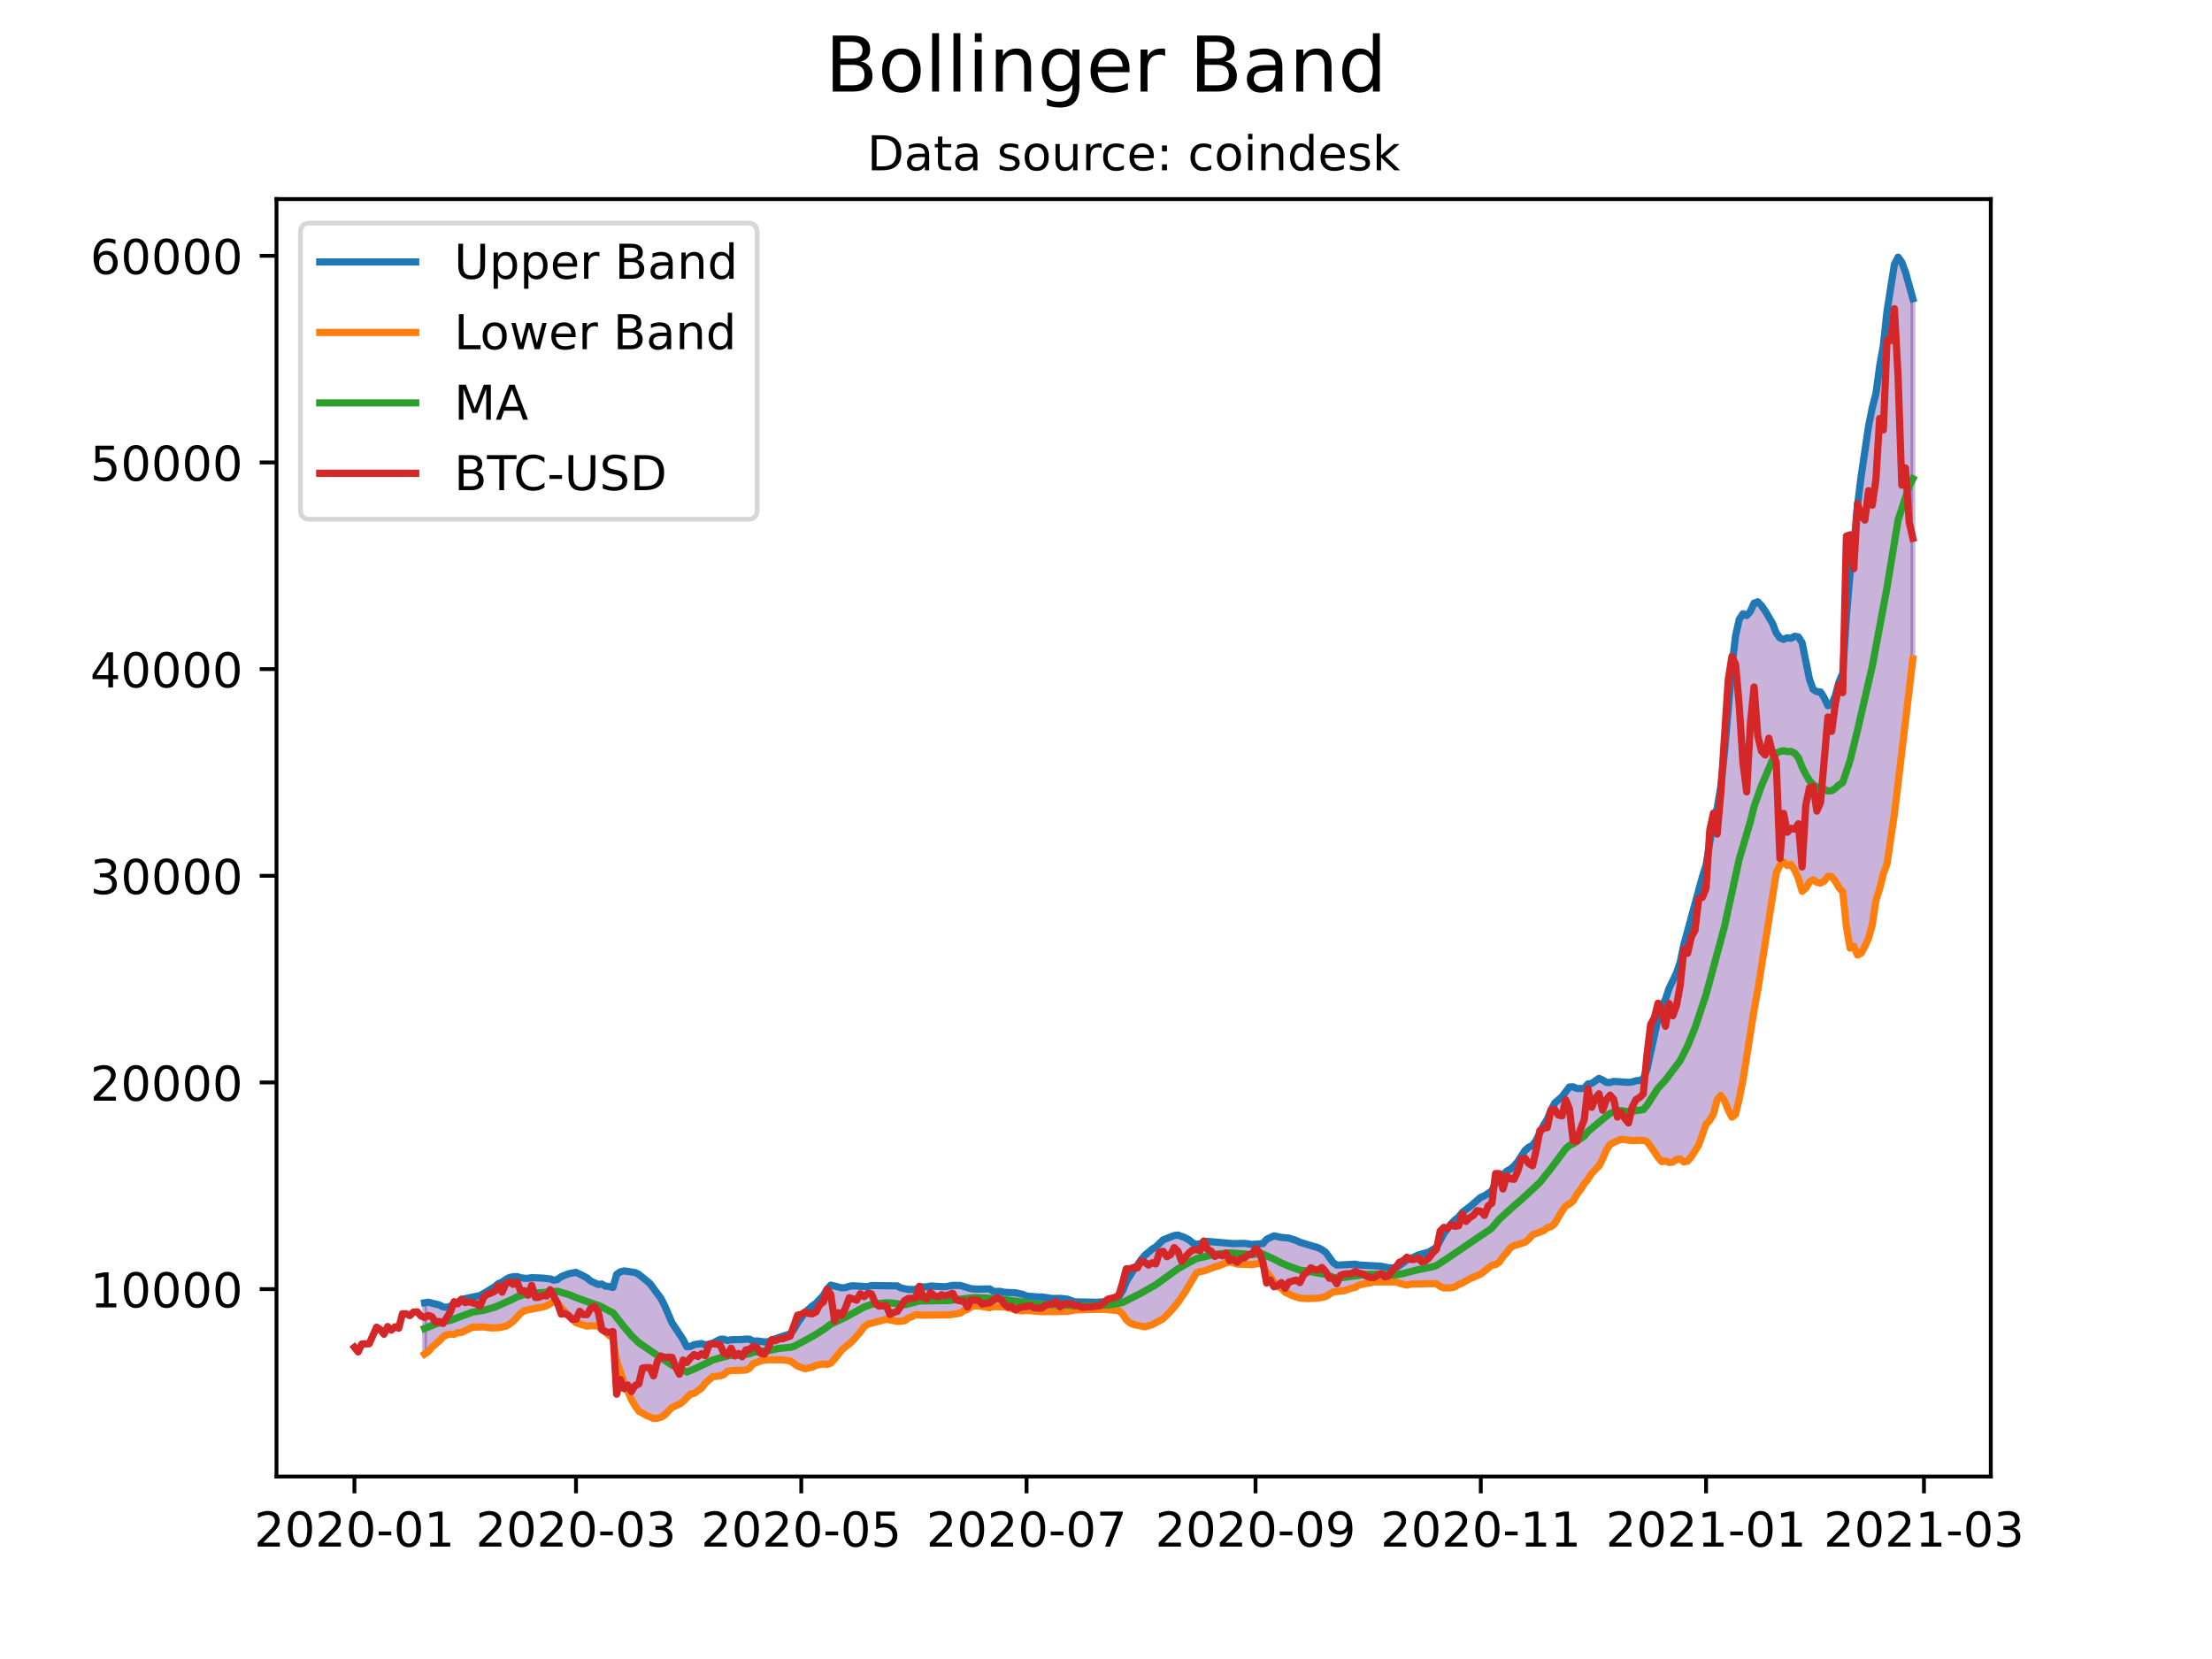 <?xml version="1.0" encoding="utf-8" standalone="no"?>
<!DOCTYPE svg PUBLIC "-//W3C//DTD SVG 1.1//EN"
  "http://www.w3.org/Graphics/SVG/1.1/DTD/svg11.dtd">
<!-- Created with matplotlib (https://matplotlib.org/) -->
<svg height="345.6pt" version="1.1" viewBox="0 0 460.8 345.6" width="460.8pt" xmlns="http://www.w3.org/2000/svg" xmlns:xlink="http://www.w3.org/1999/xlink">
 <defs>
  <style type="text/css">*{stroke-linecap:butt;stroke-linejoin:round;}</style>
 </defs>
 <g id="figure_1">
  <g id="patch_1">
   <path d="M 0 345.6 
L 460.8 345.6 
L 460.8 0 
L 0 0 
z
" style="fill:#ffffff;"/>
  </g>
  <g id="axes_1">
   <g id="patch_2">
    <path d="M 57.6 307.584 
L 414.72 307.584 
L 414.72 41.472 
L 57.6 41.472 
z
" style="fill:#ffffff;"/>
   </g>
   <g id="PolyCollection_1">
    <defs>
     <path d="M 88.45 -63.516 
L 88.45 -74.2 
L 89.219 -74.329 
L 89.989 -74.142 
L 90.758 -73.982 
L 91.527 -73.745 
L 92.296 -73.351 
L 93.066 -73.254 
L 93.835 -73.47 
L 94.604 -74.089 
L 95.374 -74.327 
L 96.143 -74.895 
L 96.912 -75.101 
L 97.682 -75.343 
L 98.451 -75.402 
L 99.22 -75.595 
L 99.99 -75.705 
L 100.759 -76.118 
L 101.528 -76.602 
L 102.298 -77.081 
L 103.067 -77.567 
L 103.836 -78.211 
L 104.606 -78.511 
L 105.375 -79.075 
L 106.144 -79.471 
L 106.914 -79.64 
L 107.683 -79.669 
L 108.452 -79.43 
L 109.222 -79.308 
L 109.991 -79.302 
L 110.76 -79.45 
L 111.53 -79.443 
L 112.299 -79.391 
L 113.068 -79.345 
L 113.838 -79.264 
L 114.607 -79.18 
L 115.376 -78.91 
L 116.146 -79.064 
L 116.915 -79.646 
L 117.684 -79.992 
L 118.453 -80.26 
L 119.223 -80.393 
L 119.992 -80.547 
L 120.761 -80.22 
L 121.531 -79.794 
L 122.3 -79.378 
L 123.069 -78.714 
L 123.839 -78.401 
L 124.608 -78.028 
L 125.377 -78.1 
L 126.147 -77.649 
L 126.916 -77.601 
L 127.685 -77.395 
L 128.455 -80.117 
L 129.224 -80.658 
L 129.993 -80.847 
L 130.763 -80.7 
L 131.532 -80.658 
L 132.301 -80.508 
L 133.071 -80.132 
L 133.84 -79.513 
L 134.609 -78.913 
L 135.379 -78.236 
L 136.148 -77.211 
L 136.917 -76.188 
L 137.687 -75.117 
L 138.456 -73.613 
L 139.225 -71.798 
L 139.995 -70.025 
L 140.764 -68.907 
L 141.533 -67.696 
L 142.303 -66.551 
L 143.072 -65.053 
L 143.841 -65.112 
L 144.61 -65.489 
L 145.38 -65.562 
L 146.149 -65.719 
L 146.918 -65.431 
L 147.688 -65.641 
L 148.457 -65.774 
L 149.226 -66.227 
L 149.996 -66.585 
L 150.765 -66.628 
L 151.534 -66.346 
L 152.304 -66.51 
L 153.073 -66.51 
L 153.842 -66.547 
L 154.612 -66.549 
L 155.381 -66.649 
L 156.15 -66.623 
L 156.92 -66.219 
L 157.689 -66.259 
L 158.458 -66.099 
L 159.228 -66.052 
L 159.997 -66.101 
L 160.766 -66.453 
L 161.536 -66.719 
L 162.305 -67.005 
L 163.074 -67.226 
L 163.844 -67.468 
L 164.613 -67.748 
L 165.382 -68.647 
L 166.152 -70.02 
L 166.921 -71.109 
L 167.69 -72.171 
L 168.46 -72.924 
L 169.229 -73.558 
L 169.998 -74.096 
L 170.767 -74.934 
L 171.537 -75.747 
L 172.306 -77.058 
L 173.075 -77.881 
L 173.845 -77.702 
L 174.614 -77.516 
L 175.383 -77.314 
L 176.153 -77.386 
L 176.922 -77.634 
L 177.691 -77.751 
L 178.461 -77.681 
L 179.23 -77.706 
L 179.999 -77.436 
L 180.769 -77.555 
L 181.538 -77.799 
L 182.307 -77.793 
L 183.077 -77.777 
L 183.846 -77.734 
L 184.615 -77.674 
L 185.385 -77.717 
L 186.154 -77.745 
L 186.923 -77.723 
L 187.693 -77.282 
L 188.462 -77.102 
L 189.231 -76.984 
L 190.001 -77.03 
L 190.77 -76.967 
L 191.539 -77.511 
L 192.309 -77.517 
L 193.078 -77.519 
L 193.847 -77.704 
L 194.617 -77.648 
L 195.386 -77.641 
L 196.155 -77.603 
L 196.924 -77.542 
L 197.694 -77.676 
L 198.463 -77.828 
L 199.232 -77.831 
L 200.002 -77.824 
L 200.771 -77.569 
L 201.54 -77.39 
L 202.31 -77.13 
L 203.079 -77.046 
L 203.848 -77.046 
L 204.618 -77.091 
L 205.387 -77.111 
L 206.156 -77.112 
L 206.926 -76.583 
L 207.695 -76.582 
L 208.464 -76.578 
L 209.234 -76.39 
L 210.003 -76.377 
L 210.772 -76.346 
L 211.542 -76.294 
L 212.311 -76.183 
L 213.08 -75.96 
L 213.85 -75.598 
L 214.619 -75.518 
L 215.388 -75.473 
L 216.158 -75.422 
L 216.927 -75.434 
L 217.696 -75.306 
L 218.466 -75.191 
L 219.235 -75.095 
L 220.004 -75.161 
L 220.774 -75.128 
L 221.543 -75.101 
L 222.312 -74.97 
L 223.081 -74.676 
L 223.851 -74.406 
L 224.62 -74.377 
L 225.389 -74.378 
L 226.159 -74.377 
L 226.928 -74.322 
L 227.697 -74.315 
L 228.467 -74.317 
L 229.236 -74.324 
L 230.005 -74.42 
L 230.775 -74.674 
L 231.544 -74.908 
L 232.313 -75.157 
L 233.083 -75.516 
L 233.852 -76.685 
L 234.621 -78.591 
L 235.391 -79.921 
L 236.16 -81.08 
L 236.929 -82.022 
L 237.699 -83.161 
L 238.468 -84.076 
L 239.237 -84.733 
L 240.007 -85.375 
L 240.776 -85.839 
L 241.545 -86.653 
L 242.315 -87.324 
L 243.084 -87.639 
L 243.853 -87.884 
L 244.623 -88.222 
L 245.392 -88.314 
L 246.161 -88.062 
L 246.931 -87.741 
L 247.7 -87.304 
L 248.469 -86.672 
L 249.239 -86.385 
L 250.008 -86.482 
L 250.777 -86.95 
L 251.546 -86.997 
L 252.316 -86.922 
L 253.085 -86.901 
L 253.854 -86.864 
L 254.624 -86.721 
L 255.393 -86.631 
L 256.162 -86.524 
L 256.932 -86.531 
L 257.701 -86.576 
L 258.47 -86.586 
L 259.24 -86.584 
L 260.009 -86.418 
L 260.778 -86.362 
L 261.548 -86.453 
L 262.317 -86.489 
L 263.086 -86.538 
L 263.856 -87.439 
L 264.625 -87.74 
L 265.394 -88.151 
L 266.164 -87.947 
L 266.933 -87.827 
L 267.702 -87.805 
L 268.472 -87.691 
L 269.241 -87.458 
L 270.01 -87.201 
L 270.78 -86.822 
L 271.549 -86.611 
L 272.318 -86.356 
L 273.088 -86.238 
L 273.857 -85.972 
L 274.626 -85.665 
L 275.396 -85.262 
L 276.165 -84.725 
L 276.934 -83.659 
L 277.703 -82.593 
L 278.473 -82.042 
L 279.242 -82.097 
L 280.011 -82.174 
L 280.781 -82.174 
L 281.55 -82.17 
L 282.319 -82.251 
L 283.089 -82.074 
L 283.858 -82.044 
L 284.627 -81.995 
L 285.397 -81.964 
L 286.166 -81.856 
L 286.935 -81.855 
L 287.705 -81.828 
L 288.474 -81.629 
L 289.243 -81.496 
L 290.013 -81.466 
L 290.782 -81.484 
L 291.551 -81.982 
L 292.321 -82.52 
L 293.09 -83.158 
L 293.859 -83.43 
L 294.629 -83.775 
L 295.398 -84.148 
L 296.167 -84.332 
L 296.937 -84.523 
L 297.706 -84.8 
L 298.475 -85.244 
L 299.245 -85.774 
L 300.014 -87.274 
L 300.783 -88.632 
L 301.553 -89.641 
L 302.322 -90.681 
L 303.091 -91.466 
L 303.86 -92.051 
L 304.63 -93.042 
L 305.399 -93.585 
L 306.168 -94.2 
L 306.938 -94.847 
L 307.707 -95.577 
L 308.476 -96.188 
L 309.246 -96.499 
L 310.015 -97.022 
L 310.784 -97.519 
L 311.554 -99.248 
L 312.323 -100.541 
L 313.092 -100.836 
L 313.862 -101.611 
L 314.631 -102.042 
L 315.4 -102.694 
L 316.17 -103.593 
L 316.939 -104.865 
L 317.708 -105.975 
L 318.478 -106.614 
L 319.247 -106.999 
L 320.016 -108.057 
L 320.786 -109.723 
L 321.555 -111.206 
L 322.324 -112.424 
L 323.094 -114.321 
L 323.863 -115.805 
L 324.632 -116.529 
L 325.402 -117.144 
L 326.171 -118.206 
L 326.94 -119.17 
L 327.71 -119.201 
L 328.479 -118.841 
L 329.248 -118.846 
L 330.017 -118.847 
L 330.787 -119.792 
L 331.556 -119.898 
L 332.325 -120.423 
L 333.095 -120.95 
L 333.864 -120.604 
L 334.633 -120.11 
L 335.403 -120.099 
L 336.172 -120.326 
L 336.941 -120.262 
L 337.711 -120.214 
L 338.48 -120.168 
L 339.249 -120.126 
L 340.019 -120.215 
L 340.788 -120.459 
L 341.557 -120.525 
L 342.327 -120.865 
L 343.096 -122.873 
L 343.865 -126.49 
L 344.635 -129.801 
L 345.404 -133.385 
L 346.173 -135.878 
L 346.943 -137.412 
L 347.712 -139.727 
L 348.481 -141.26 
L 349.251 -142.906 
L 350.02 -145.196 
L 350.789 -148.856 
L 351.559 -151.707 
L 352.328 -154.552 
L 353.097 -157.165 
L 353.867 -160.5 
L 354.636 -162.929 
L 355.405 -165.385 
L 356.174 -170.202 
L 356.944 -174.8 
L 357.713 -177.228 
L 358.482 -181.79 
L 359.252 -188.983 
L 360.021 -197.954 
L 360.79 -206.64 
L 361.56 -213.245 
L 362.329 -216.6 
L 363.098 -217.748 
L 363.868 -217.365 
L 364.637 -218.242 
L 365.406 -219.956 
L 366.176 -220.233 
L 366.945 -219.429 
L 367.714 -218.339 
L 368.484 -217.004 
L 369.253 -215.728 
L 370.022 -213.748 
L 370.792 -212.7 
L 371.561 -212.409 
L 372.33 -212.743 
L 373.1 -212.625 
L 373.869 -213.062 
L 374.638 -212.917 
L 375.408 -211.715 
L 376.177 -207.975 
L 376.946 -204.105 
L 377.716 -201.983 
L 378.485 -201.507 
L 379.254 -201.445 
L 380.024 -200.223 
L 380.793 -198.596 
L 381.562 -198.772 
L 382.331 -200.692 
L 383.101 -203.554 
L 383.87 -205.316 
L 384.639 -217.128 
L 385.409 -226.335 
L 386.178 -231.938 
L 386.947 -240.251 
L 387.717 -246.442 
L 388.486 -251.47 
L 389.255 -256.809 
L 390.025 -260.661 
L 390.794 -263.601 
L 391.563 -269.305 
L 392.333 -273.618 
L 393.102 -280.824 
L 393.871 -285.709 
L 394.641 -290.531 
L 395.41 -292.032 
L 396.179 -290.974 
L 396.949 -288.895 
L 397.718 -286.176 
L 398.487 -283.367 
L 398.487 -208.35 
L 398.487 -208.35 
L 397.718 -202.501 
L 396.949 -195.995 
L 396.179 -188.426 
L 395.41 -182.539 
L 394.641 -176.037 
L 393.871 -170.57 
L 393.102 -165.653 
L 392.333 -163.56 
L 391.563 -160.422 
L 390.794 -158.072 
L 390.025 -152.935 
L 389.255 -150.15 
L 388.486 -148.438 
L 387.717 -147.045 
L 386.947 -146.647 
L 386.178 -148.508 
L 385.409 -148.076 
L 384.639 -152.551 
L 383.87 -159.84 
L 383.101 -160.652 
L 382.331 -162.04 
L 381.562 -162.98 
L 380.793 -163.063 
L 380.024 -162.062 
L 379.254 -161.636 
L 378.485 -161.795 
L 377.716 -162.324 
L 376.946 -161.867 
L 376.177 -160.565 
L 375.408 -159.923 
L 374.638 -162.618 
L 373.869 -164.327 
L 373.1 -165.531 
L 372.33 -165.293 
L 371.561 -166.026 
L 370.792 -165.381 
L 370.022 -163.71 
L 369.253 -158.908 
L 368.484 -154.6 
L 367.714 -149.26 
L 366.945 -144.38 
L 366.176 -139.365 
L 365.406 -135.198 
L 364.637 -130.698 
L 363.868 -125.7 
L 363.098 -120.655 
L 362.329 -116.789 
L 361.56 -113.482 
L 360.79 -112.868 
L 360.021 -114.329 
L 359.252 -116.265 
L 358.482 -117.423 
L 357.713 -116.524 
L 356.944 -113.54 
L 356.174 -112.214 
L 355.405 -111.422 
L 354.636 -109.322 
L 353.867 -107.051 
L 353.097 -105.81 
L 352.328 -104.634 
L 351.559 -103.726 
L 350.789 -103.535 
L 350.02 -104.156 
L 349.251 -104.057 
L 348.481 -103.519 
L 347.712 -103.425 
L 346.943 -103.764 
L 346.173 -103.609 
L 345.404 -104.487 
L 344.635 -105.643 
L 343.865 -106.632 
L 343.096 -107.814 
L 342.327 -108.028 
L 341.557 -108.058 
L 340.788 -108.074 
L 340.019 -107.98 
L 339.249 -107.902 
L 338.48 -108.142 
L 337.711 -108.277 
L 336.941 -107.911 
L 336.172 -107.616 
L 335.403 -107.193 
L 334.633 -106.034 
L 333.864 -104.167 
L 333.095 -102.71 
L 332.325 -101.893 
L 331.556 -101.159 
L 330.787 -99.935 
L 330.017 -98.988 
L 329.248 -97.757 
L 328.479 -96.794 
L 327.71 -95.439 
L 326.94 -94.784 
L 326.171 -94.4 
L 325.402 -93.308 
L 324.632 -92.05 
L 323.863 -90.684 
L 323.094 -90.043 
L 322.324 -89.84 
L 321.555 -89.229 
L 320.786 -88.849 
L 320.016 -88.621 
L 319.247 -88.352 
L 318.478 -87.489 
L 317.708 -86.82 
L 316.939 -86.552 
L 316.17 -86.376 
L 315.4 -86.105 
L 314.631 -85.68 
L 313.862 -84.642 
L 313.092 -83.811 
L 312.323 -82.673 
L 311.554 -82.15 
L 310.784 -82.042 
L 310.015 -81.398 
L 309.246 -80.802 
L 308.476 -80.195 
L 307.707 -79.851 
L 306.938 -79.538 
L 306.168 -79.211 
L 305.399 -78.795 
L 304.63 -78.313 
L 303.86 -78.016 
L 303.091 -77.534 
L 302.322 -77.336 
L 301.553 -77.315 
L 300.783 -77.296 
L 300.014 -77.612 
L 299.245 -78.172 
L 298.475 -78.193 
L 297.706 -78.21 
L 296.937 -78.205 
L 296.167 -78.13 
L 295.398 -78.062 
L 294.629 -78.099 
L 293.859 -78.117 
L 293.09 -77.885 
L 292.321 -78.087 
L 291.551 -78.258 
L 290.782 -78.562 
L 290.013 -78.573 
L 289.243 -78.559 
L 288.474 -78.551 
L 287.705 -78.543 
L 286.935 -78.548 
L 286.166 -78.555 
L 285.397 -78.344 
L 284.627 -78.256 
L 283.858 -78.101 
L 283.089 -77.899 
L 282.319 -77.406 
L 281.55 -77.252 
L 280.781 -76.994 
L 280.011 -76.723 
L 279.242 -76.675 
L 278.473 -76.566 
L 277.703 -76.465 
L 276.934 -75.943 
L 276.165 -75.497 
L 275.396 -75.315 
L 274.626 -75.174 
L 273.857 -75.117 
L 273.088 -75.085 
L 272.318 -75.083 
L 271.549 -75.099 
L 270.78 -75.189 
L 270.01 -75.425 
L 269.241 -75.675 
L 268.472 -75.999 
L 267.702 -76.419 
L 266.933 -77.173 
L 266.164 -77.743 
L 265.394 -78.47 
L 264.625 -79.633 
L 263.856 -80.567 
L 263.086 -82.157 
L 262.317 -82.403 
L 261.548 -82.339 
L 260.778 -82.162 
L 260.009 -82.173 
L 259.24 -82.159 
L 258.47 -82.222 
L 257.701 -82.269 
L 256.932 -82.54 
L 256.162 -82.693 
L 255.393 -82.518 
L 254.624 -82.226 
L 253.854 -81.89 
L 253.085 -81.693 
L 252.316 -81.573 
L 251.546 -81.15 
L 250.777 -80.825 
L 250.008 -80.714 
L 249.239 -80.436 
L 248.469 -79.457 
L 247.7 -77.885 
L 246.931 -76.519 
L 246.161 -75.328 
L 245.392 -74.287 
L 244.623 -73.314 
L 243.853 -72.444 
L 243.084 -71.621 
L 242.315 -70.897 
L 241.545 -70.413 
L 240.776 -70.075 
L 240.007 -69.633 
L 239.237 -69.388 
L 238.468 -69.199 
L 237.699 -69.251 
L 236.929 -69.497 
L 236.16 -69.686 
L 235.391 -70.023 
L 234.621 -70.674 
L 233.852 -71.845 
L 233.083 -72.569 
L 232.313 -72.709 
L 231.544 -72.731 
L 230.775 -72.767 
L 230.005 -72.841 
L 229.236 -72.869 
L 228.467 -72.854 
L 227.697 -72.839 
L 226.928 -72.805 
L 226.159 -72.686 
L 225.389 -72.703 
L 224.62 -72.709 
L 223.851 -72.706 
L 223.081 -72.569 
L 222.312 -72.402 
L 221.543 -72.356 
L 220.774 -72.355 
L 220.004 -72.395 
L 219.235 -72.405 
L 218.466 -72.381 
L 217.696 -72.356 
L 216.927 -72.352 
L 216.158 -72.391 
L 215.388 -72.486 
L 214.619 -72.586 
L 213.85 -72.625 
L 213.08 -72.539 
L 212.311 -72.569 
L 211.542 -72.705 
L 210.772 -72.971 
L 210.003 -73.137 
L 209.234 -73.361 
L 208.464 -73.416 
L 207.695 -73.42 
L 206.926 -73.42 
L 206.156 -73.176 
L 205.387 -73.275 
L 204.618 -73.395 
L 203.848 -73.558 
L 203.079 -73.558 
L 202.31 -73.36 
L 201.54 -72.855 
L 200.771 -72.562 
L 200.002 -72.028 
L 199.232 -71.923 
L 198.463 -71.802 
L 197.694 -71.687 
L 196.924 -71.651 
L 196.155 -71.634 
L 195.386 -71.621 
L 194.617 -71.621 
L 193.847 -71.606 
L 193.078 -71.631 
L 192.309 -71.631 
L 191.539 -71.631 
L 190.77 -71.728 
L 190.001 -71.307 
L 189.231 -71.056 
L 188.462 -70.471 
L 187.693 -70.417 
L 186.923 -70.31 
L 186.154 -70.483 
L 185.385 -70.675 
L 184.615 -70.771 
L 183.846 -70.538 
L 183.077 -70.337 
L 182.307 -70.197 
L 181.538 -69.949 
L 180.769 -69.748 
L 179.999 -69.214 
L 179.23 -68.122 
L 178.461 -67.242 
L 177.691 -66.37 
L 176.922 -65.658 
L 176.153 -65.011 
L 175.383 -64.419 
L 174.614 -63.531 
L 173.845 -62.484 
L 173.075 -61.63 
L 172.306 -61.347 
L 171.537 -61.47 
L 170.767 -61.297 
L 169.998 -61.19 
L 169.229 -60.793 
L 168.46 -60.602 
L 167.69 -60.469 
L 166.921 -60.779 
L 166.152 -61.025 
L 165.382 -61.61 
L 164.613 -62.097 
L 163.844 -62.212 
L 163.074 -62.318 
L 162.305 -62.408 
L 161.536 -62.341 
L 160.766 -62.336 
L 159.997 -62.336 
L 159.228 -62.254 
L 158.458 -62.127 
L 157.689 -61.776 
L 156.92 -61.556 
L 156.15 -60.573 
L 155.381 -60.177 
L 154.612 -60.124 
L 153.842 -60.118 
L 153.073 -60.07 
L 152.304 -60.071 
L 151.534 -59.956 
L 150.765 -59.238 
L 149.996 -58.975 
L 149.226 -58.856 
L 148.457 -58.809 
L 147.688 -58.103 
L 146.918 -57.469 
L 146.149 -56.434 
L 145.38 -55.94 
L 144.61 -55.342 
L 143.841 -55.201 
L 143.072 -54.503 
L 142.303 -53.651 
L 141.533 -53.079 
L 140.764 -52.756 
L 139.995 -52.423 
L 139.225 -51.6 
L 138.456 -50.842 
L 137.687 -50.365 
L 136.917 -50.155 
L 136.148 -50.112 
L 135.379 -50.431 
L 134.609 -50.763 
L 133.84 -51.167 
L 133.071 -51.64 
L 132.301 -52.729 
L 131.532 -54.066 
L 130.763 -55.863 
L 129.993 -57.569 
L 129.224 -59.82 
L 128.455 -62.1 
L 127.685 -66.881 
L 126.916 -67.388 
L 126.147 -68.069 
L 125.377 -68.583 
L 124.608 -69.367 
L 123.839 -69.434 
L 123.069 -69.439 
L 122.3 -69.327 
L 121.531 -69.541 
L 120.761 -69.795 
L 119.992 -70.045 
L 119.223 -70.764 
L 118.453 -71.595 
L 117.684 -72.373 
L 116.915 -73.146 
L 116.146 -74.141 
L 115.376 -74.424 
L 114.607 -73.943 
L 113.838 -73.566 
L 113.068 -73.341 
L 112.299 -73.163 
L 111.53 -72.999 
L 110.76 -72.954 
L 109.991 -72.717 
L 109.222 -72.576 
L 108.452 -72.013 
L 107.683 -71.215 
L 106.914 -70.374 
L 106.144 -69.771 
L 105.375 -69.325 
L 104.606 -69.198 
L 103.836 -69.014 
L 103.067 -68.998 
L 102.298 -68.969 
L 101.528 -69.057 
L 100.759 -69.171 
L 99.99 -69.198 
L 99.22 -69.15 
L 98.451 -69.134 
L 97.682 -68.664 
L 96.912 -68.385 
L 96.143 -68.019 
L 95.374 -68.019 
L 94.604 -67.623 
L 93.835 -67.661 
L 93.066 -67.556 
L 92.296 -67.098 
L 91.527 -66.281 
L 90.758 -65.579 
L 89.989 -64.968 
L 89.219 -64.05 
L 88.45 -63.516 
z
" id="m149e223fed" style="stroke:#4b0082;stroke-opacity:0.3;"/>
    </defs>
    <g clip-path="url(#pf38bf6f2d6)">
     <use style="fill:#4b0082;fill-opacity:0.3;stroke:#4b0082;stroke-opacity:0.3;" x="0" xlink:href="#m149e223fed" y="345.6"/>
    </g>
   </g>
   <g id="matplotlib.axis_1">
    <g id="xtick_1">
     <g id="line2d_1">
      <defs>
       <path d="M 0 0 
L 0 3.5 
" id="m8cf1f2ddd4" style="stroke:#000000;stroke-width:0.8;"/>
      </defs>
      <g>
       <use style="stroke:#000000;stroke-width:0.8;" x="73.833" xlink:href="#m8cf1f2ddd4" y="307.584"/>
      </g>
     </g>
     <g id="text_1">
      <!-- 2020-01 -->
      <g transform="translate(52.941 322.182)scale(0.1 -0.1)">
       <defs>
        <path d="M 19.188 8.297 
L 53.609 8.297 
L 53.609 0 
L 7.328 0 
L 7.328 8.297 
Q 12.938 14.109 22.625 23.891 
Q 32.328 33.688 34.812 36.531 
Q 39.547 41.844 41.422 45.531 
Q 43.312 49.219 43.312 52.781 
Q 43.312 58.594 39.234 62.25 
Q 35.156 65.922 28.609 65.922 
Q 23.969 65.922 18.812 64.312 
Q 13.672 62.703 7.812 59.422 
L 7.812 69.391 
Q 13.766 71.781 18.938 73 
Q 24.125 74.219 28.422 74.219 
Q 39.75 74.219 46.484 68.547 
Q 53.219 62.891 53.219 53.422 
Q 53.219 48.922 51.531 44.891 
Q 49.859 40.875 45.406 35.406 
Q 44.188 33.984 37.641 27.219 
Q 31.109 20.453 19.188 8.297 
z
" id="DejaVuSans-50"/>
        <path d="M 31.781 66.406 
Q 24.172 66.406 20.328 58.906 
Q 16.5 51.422 16.5 36.375 
Q 16.5 21.391 20.328 13.891 
Q 24.172 6.391 31.781 6.391 
Q 39.453 6.391 43.281 13.891 
Q 47.125 21.391 47.125 36.375 
Q 47.125 51.422 43.281 58.906 
Q 39.453 66.406 31.781 66.406 
z
M 31.781 74.219 
Q 44.047 74.219 50.516 64.516 
Q 56.984 54.828 56.984 36.375 
Q 56.984 17.969 50.516 8.266 
Q 44.047 -1.422 31.781 -1.422 
Q 19.531 -1.422 13.062 8.266 
Q 6.594 17.969 6.594 36.375 
Q 6.594 54.828 13.062 64.516 
Q 19.531 74.219 31.781 74.219 
z
" id="DejaVuSans-48"/>
        <path d="M 4.891 31.391 
L 31.203 31.391 
L 31.203 23.391 
L 4.891 23.391 
z
" id="DejaVuSans-45"/>
        <path d="M 12.406 8.297 
L 28.516 8.297 
L 28.516 63.922 
L 10.984 60.406 
L 10.984 69.391 
L 28.422 72.906 
L 38.281 72.906 
L 38.281 8.297 
L 54.391 8.297 
L 54.391 0 
L 12.406 0 
z
" id="DejaVuSans-49"/>
       </defs>
       <use xlink:href="#DejaVuSans-50"/>
       <use x="63.623" xlink:href="#DejaVuSans-48"/>
       <use x="127.246" xlink:href="#DejaVuSans-50"/>
       <use x="190.869" xlink:href="#DejaVuSans-48"/>
       <use x="254.492" xlink:href="#DejaVuSans-45"/>
       <use x="290.576" xlink:href="#DejaVuSans-48"/>
       <use x="354.199" xlink:href="#DejaVuSans-49"/>
      </g>
     </g>
    </g>
    <g id="xtick_2">
     <g id="line2d_2">
      <g>
       <use style="stroke:#000000;stroke-width:0.8;" x="119.992" xlink:href="#m8cf1f2ddd4" y="307.584"/>
      </g>
     </g>
     <g id="text_2">
      <!-- 2020-03 -->
      <g transform="translate(99.101 322.182)scale(0.1 -0.1)">
       <defs>
        <path d="M 40.578 39.312 
Q 47.656 37.797 51.625 33 
Q 55.609 28.219 55.609 21.188 
Q 55.609 10.406 48.188 4.484 
Q 40.766 -1.422 27.094 -1.422 
Q 22.516 -1.422 17.656 -0.516 
Q 12.797 0.391 7.625 2.203 
L 7.625 11.719 
Q 11.719 9.328 16.594 8.109 
Q 21.484 6.891 26.812 6.891 
Q 36.078 6.891 40.938 10.547 
Q 45.797 14.203 45.797 21.188 
Q 45.797 27.641 41.281 31.266 
Q 36.766 34.906 28.719 34.906 
L 20.219 34.906 
L 20.219 43.016 
L 29.109 43.016 
Q 36.375 43.016 40.234 45.922 
Q 44.094 48.828 44.094 54.297 
Q 44.094 59.906 40.109 62.906 
Q 36.141 65.922 28.719 65.922 
Q 24.656 65.922 20.016 65.031 
Q 15.375 64.156 9.812 62.312 
L 9.812 71.094 
Q 15.438 72.656 20.344 73.438 
Q 25.25 74.219 29.594 74.219 
Q 40.828 74.219 47.359 69.109 
Q 53.906 64.016 53.906 55.328 
Q 53.906 49.266 50.438 45.094 
Q 46.969 40.922 40.578 39.312 
z
" id="DejaVuSans-51"/>
       </defs>
       <use xlink:href="#DejaVuSans-50"/>
       <use x="63.623" xlink:href="#DejaVuSans-48"/>
       <use x="127.246" xlink:href="#DejaVuSans-50"/>
       <use x="190.869" xlink:href="#DejaVuSans-48"/>
       <use x="254.492" xlink:href="#DejaVuSans-45"/>
       <use x="290.576" xlink:href="#DejaVuSans-48"/>
       <use x="354.199" xlink:href="#DejaVuSans-51"/>
      </g>
     </g>
    </g>
    <g id="xtick_3">
     <g id="line2d_3">
      <g>
       <use style="stroke:#000000;stroke-width:0.8;" x="166.921" xlink:href="#m8cf1f2ddd4" y="307.584"/>
      </g>
     </g>
     <g id="text_3">
      <!-- 2020-05 -->
      <g transform="translate(146.029 322.182)scale(0.1 -0.1)">
       <defs>
        <path d="M 10.797 72.906 
L 49.516 72.906 
L 49.516 64.594 
L 19.828 64.594 
L 19.828 46.734 
Q 21.969 47.469 24.109 47.828 
Q 26.266 48.188 28.422 48.188 
Q 40.625 48.188 47.75 41.5 
Q 54.891 34.812 54.891 23.391 
Q 54.891 11.625 47.562 5.094 
Q 40.234 -1.422 26.906 -1.422 
Q 22.312 -1.422 17.547 -0.641 
Q 12.797 0.141 7.719 1.703 
L 7.719 11.625 
Q 12.109 9.234 16.797 8.062 
Q 21.484 6.891 26.703 6.891 
Q 35.156 6.891 40.078 11.328 
Q 45.016 15.766 45.016 23.391 
Q 45.016 31 40.078 35.438 
Q 35.156 39.891 26.703 39.891 
Q 22.75 39.891 18.812 39.016 
Q 14.891 38.141 10.797 36.281 
z
" id="DejaVuSans-53"/>
       </defs>
       <use xlink:href="#DejaVuSans-50"/>
       <use x="63.623" xlink:href="#DejaVuSans-48"/>
       <use x="127.246" xlink:href="#DejaVuSans-50"/>
       <use x="190.869" xlink:href="#DejaVuSans-48"/>
       <use x="254.492" xlink:href="#DejaVuSans-45"/>
       <use x="290.576" xlink:href="#DejaVuSans-48"/>
       <use x="354.199" xlink:href="#DejaVuSans-53"/>
      </g>
     </g>
    </g>
    <g id="xtick_4">
     <g id="line2d_4">
      <g>
       <use style="stroke:#000000;stroke-width:0.8;" x="213.85" xlink:href="#m8cf1f2ddd4" y="307.584"/>
      </g>
     </g>
     <g id="text_4">
      <!-- 2020-07 -->
      <g transform="translate(192.958 322.182)scale(0.1 -0.1)">
       <defs>
        <path d="M 8.203 72.906 
L 55.078 72.906 
L 55.078 68.703 
L 28.609 0 
L 18.312 0 
L 43.219 64.594 
L 8.203 64.594 
z
" id="DejaVuSans-55"/>
       </defs>
       <use xlink:href="#DejaVuSans-50"/>
       <use x="63.623" xlink:href="#DejaVuSans-48"/>
       <use x="127.246" xlink:href="#DejaVuSans-50"/>
       <use x="190.869" xlink:href="#DejaVuSans-48"/>
       <use x="254.492" xlink:href="#DejaVuSans-45"/>
       <use x="290.576" xlink:href="#DejaVuSans-48"/>
       <use x="354.199" xlink:href="#DejaVuSans-55"/>
      </g>
     </g>
    </g>
    <g id="xtick_5">
     <g id="line2d_5">
      <g>
       <use style="stroke:#000000;stroke-width:0.8;" x="261.548" xlink:href="#m8cf1f2ddd4" y="307.584"/>
      </g>
     </g>
     <g id="text_5">
      <!-- 2020-09 -->
      <g transform="translate(240.656 322.182)scale(0.1 -0.1)">
       <defs>
        <path d="M 10.984 1.516 
L 10.984 10.5 
Q 14.703 8.734 18.5 7.812 
Q 22.312 6.891 25.984 6.891 
Q 35.75 6.891 40.891 13.453 
Q 46.047 20.016 46.781 33.406 
Q 43.953 29.203 39.594 26.953 
Q 35.25 24.703 29.984 24.703 
Q 19.047 24.703 12.672 31.312 
Q 6.297 37.938 6.297 49.422 
Q 6.297 60.641 12.938 67.422 
Q 19.578 74.219 30.609 74.219 
Q 43.266 74.219 49.922 64.516 
Q 56.594 54.828 56.594 36.375 
Q 56.594 19.141 48.406 8.859 
Q 40.234 -1.422 26.422 -1.422 
Q 22.703 -1.422 18.891 -0.688 
Q 15.094 0.047 10.984 1.516 
z
M 30.609 32.422 
Q 37.25 32.422 41.125 36.953 
Q 45.016 41.5 45.016 49.422 
Q 45.016 57.281 41.125 61.844 
Q 37.25 66.406 30.609 66.406 
Q 23.969 66.406 20.094 61.844 
Q 16.219 57.281 16.219 49.422 
Q 16.219 41.5 20.094 36.953 
Q 23.969 32.422 30.609 32.422 
z
" id="DejaVuSans-57"/>
       </defs>
       <use xlink:href="#DejaVuSans-50"/>
       <use x="63.623" xlink:href="#DejaVuSans-48"/>
       <use x="127.246" xlink:href="#DejaVuSans-50"/>
       <use x="190.869" xlink:href="#DejaVuSans-48"/>
       <use x="254.492" xlink:href="#DejaVuSans-45"/>
       <use x="290.576" xlink:href="#DejaVuSans-48"/>
       <use x="354.199" xlink:href="#DejaVuSans-57"/>
      </g>
     </g>
    </g>
    <g id="xtick_6">
     <g id="line2d_6">
      <g>
       <use style="stroke:#000000;stroke-width:0.8;" x="308.476" xlink:href="#m8cf1f2ddd4" y="307.584"/>
      </g>
     </g>
     <g id="text_6">
      <!-- 2020-11 -->
      <g transform="translate(287.585 322.182)scale(0.1 -0.1)">
       <use xlink:href="#DejaVuSans-50"/>
       <use x="63.623" xlink:href="#DejaVuSans-48"/>
       <use x="127.246" xlink:href="#DejaVuSans-50"/>
       <use x="190.869" xlink:href="#DejaVuSans-48"/>
       <use x="254.492" xlink:href="#DejaVuSans-45"/>
       <use x="290.576" xlink:href="#DejaVuSans-49"/>
       <use x="354.199" xlink:href="#DejaVuSans-49"/>
      </g>
     </g>
    </g>
    <g id="xtick_7">
     <g id="line2d_7">
      <g>
       <use style="stroke:#000000;stroke-width:0.8;" x="355.405" xlink:href="#m8cf1f2ddd4" y="307.584"/>
      </g>
     </g>
     <g id="text_7">
      <!-- 2021-01 -->
      <g transform="translate(334.514 322.182)scale(0.1 -0.1)">
       <use xlink:href="#DejaVuSans-50"/>
       <use x="63.623" xlink:href="#DejaVuSans-48"/>
       <use x="127.246" xlink:href="#DejaVuSans-50"/>
       <use x="190.869" xlink:href="#DejaVuSans-49"/>
       <use x="254.492" xlink:href="#DejaVuSans-45"/>
       <use x="290.576" xlink:href="#DejaVuSans-48"/>
       <use x="354.199" xlink:href="#DejaVuSans-49"/>
      </g>
     </g>
    </g>
    <g id="xtick_8">
     <g id="line2d_8">
      <g>
       <use style="stroke:#000000;stroke-width:0.8;" x="400.795" xlink:href="#m8cf1f2ddd4" y="307.584"/>
      </g>
     </g>
     <g id="text_8">
      <!-- 2021-03 -->
      <g transform="translate(379.904 322.182)scale(0.1 -0.1)">
       <use xlink:href="#DejaVuSans-50"/>
       <use x="63.623" xlink:href="#DejaVuSans-48"/>
       <use x="127.246" xlink:href="#DejaVuSans-50"/>
       <use x="190.869" xlink:href="#DejaVuSans-49"/>
       <use x="254.492" xlink:href="#DejaVuSans-45"/>
       <use x="290.576" xlink:href="#DejaVuSans-48"/>
       <use x="354.199" xlink:href="#DejaVuSans-51"/>
      </g>
     </g>
    </g>
   </g>
   <g id="matplotlib.axis_2">
    <g id="ytick_1">
     <g id="line2d_9">
      <defs>
       <path d="M 0 0 
L -3.5 0 
" id="mbf41d51398" style="stroke:#000000;stroke-width:0.8;"/>
      </defs>
      <g>
       <use style="stroke:#000000;stroke-width:0.8;" x="57.6" xlink:href="#mbf41d51398" y="268.547"/>
      </g>
     </g>
     <g id="text_9">
      <!-- 10000 -->
      <g transform="translate(18.788 272.347)scale(0.1 -0.1)">
       <use xlink:href="#DejaVuSans-49"/>
       <use x="63.623" xlink:href="#DejaVuSans-48"/>
       <use x="127.246" xlink:href="#DejaVuSans-48"/>
       <use x="190.869" xlink:href="#DejaVuSans-48"/>
       <use x="254.492" xlink:href="#DejaVuSans-48"/>
      </g>
     </g>
    </g>
    <g id="ytick_2">
     <g id="line2d_10">
      <g>
       <use style="stroke:#000000;stroke-width:0.8;" x="57.6" xlink:href="#mbf41d51398" y="225.495"/>
      </g>
     </g>
     <g id="text_10">
      <!-- 20000 -->
      <g transform="translate(18.788 229.294)scale(0.1 -0.1)">
       <use xlink:href="#DejaVuSans-50"/>
       <use x="63.623" xlink:href="#DejaVuSans-48"/>
       <use x="127.246" xlink:href="#DejaVuSans-48"/>
       <use x="190.869" xlink:href="#DejaVuSans-48"/>
       <use x="254.492" xlink:href="#DejaVuSans-48"/>
      </g>
     </g>
    </g>
    <g id="ytick_3">
     <g id="line2d_11">
      <g>
       <use style="stroke:#000000;stroke-width:0.8;" x="57.6" xlink:href="#mbf41d51398" y="182.443"/>
      </g>
     </g>
     <g id="text_11">
      <!-- 30000 -->
      <g transform="translate(18.788 186.242)scale(0.1 -0.1)">
       <use xlink:href="#DejaVuSans-51"/>
       <use x="63.623" xlink:href="#DejaVuSans-48"/>
       <use x="127.246" xlink:href="#DejaVuSans-48"/>
       <use x="190.869" xlink:href="#DejaVuSans-48"/>
       <use x="254.492" xlink:href="#DejaVuSans-48"/>
      </g>
     </g>
    </g>
    <g id="ytick_4">
     <g id="line2d_12">
      <g>
       <use style="stroke:#000000;stroke-width:0.8;" x="57.6" xlink:href="#mbf41d51398" y="139.39"/>
      </g>
     </g>
     <g id="text_12">
      <!-- 40000 -->
      <g transform="translate(18.788 143.189)scale(0.1 -0.1)">
       <defs>
        <path d="M 37.797 64.312 
L 12.891 25.391 
L 37.797 25.391 
z
M 35.203 72.906 
L 47.609 72.906 
L 47.609 25.391 
L 58.016 25.391 
L 58.016 17.188 
L 47.609 17.188 
L 47.609 0 
L 37.797 0 
L 37.797 17.188 
L 4.891 17.188 
L 4.891 26.703 
z
" id="DejaVuSans-52"/>
       </defs>
       <use xlink:href="#DejaVuSans-52"/>
       <use x="63.623" xlink:href="#DejaVuSans-48"/>
       <use x="127.246" xlink:href="#DejaVuSans-48"/>
       <use x="190.869" xlink:href="#DejaVuSans-48"/>
       <use x="254.492" xlink:href="#DejaVuSans-48"/>
      </g>
     </g>
    </g>
    <g id="ytick_5">
     <g id="line2d_13">
      <g>
       <use style="stroke:#000000;stroke-width:0.8;" x="57.6" xlink:href="#mbf41d51398" y="96.338"/>
      </g>
     </g>
     <g id="text_13">
      <!-- 50000 -->
      <g transform="translate(18.788 100.137)scale(0.1 -0.1)">
       <use xlink:href="#DejaVuSans-53"/>
       <use x="63.623" xlink:href="#DejaVuSans-48"/>
       <use x="127.246" xlink:href="#DejaVuSans-48"/>
       <use x="190.869" xlink:href="#DejaVuSans-48"/>
       <use x="254.492" xlink:href="#DejaVuSans-48"/>
      </g>
     </g>
    </g>
    <g id="ytick_6">
     <g id="line2d_14">
      <g>
       <use style="stroke:#000000;stroke-width:0.8;" x="57.6" xlink:href="#mbf41d51398" y="53.285"/>
      </g>
     </g>
     <g id="text_14">
      <!-- 60000 -->
      <g transform="translate(18.788 57.085)scale(0.1 -0.1)">
       <defs>
        <path d="M 33.016 40.375 
Q 26.375 40.375 22.484 35.828 
Q 18.609 31.297 18.609 23.391 
Q 18.609 15.531 22.484 10.953 
Q 26.375 6.391 33.016 6.391 
Q 39.656 6.391 43.531 10.953 
Q 47.406 15.531 47.406 23.391 
Q 47.406 31.297 43.531 35.828 
Q 39.656 40.375 33.016 40.375 
z
M 52.594 71.297 
L 52.594 62.312 
Q 48.875 64.062 45.094 64.984 
Q 41.312 65.922 37.594 65.922 
Q 27.828 65.922 22.672 59.328 
Q 17.531 52.734 16.797 39.406 
Q 19.672 43.656 24.016 45.922 
Q 28.375 48.188 33.594 48.188 
Q 44.578 48.188 50.953 41.516 
Q 57.328 34.859 57.328 23.391 
Q 57.328 12.156 50.688 5.359 
Q 44.047 -1.422 33.016 -1.422 
Q 20.359 -1.422 13.672 8.266 
Q 6.984 17.969 6.984 36.375 
Q 6.984 53.656 15.188 63.938 
Q 23.391 74.219 37.203 74.219 
Q 40.922 74.219 44.703 73.484 
Q 48.484 72.75 52.594 71.297 
z
" id="DejaVuSans-54"/>
       </defs>
       <use xlink:href="#DejaVuSans-54"/>
       <use x="63.623" xlink:href="#DejaVuSans-48"/>
       <use x="127.246" xlink:href="#DejaVuSans-48"/>
       <use x="190.869" xlink:href="#DejaVuSans-48"/>
       <use x="254.492" xlink:href="#DejaVuSans-48"/>
      </g>
     </g>
    </g>
   </g>
   <g id="line2d_15">
    <path clip-path="url(#pf38bf6f2d6)" d="M 88.45 271.4 
L 89.219 271.271 
L 91.527 271.855 
L 92.296 272.249 
L 93.066 272.346 
L 93.835 272.13 
L 94.604 271.511 
L 95.374 271.273 
L 96.143 270.705 
L 98.451 270.198 
L 99.99 269.895 
L 101.528 268.998 
L 103.067 268.033 
L 103.836 267.389 
L 104.606 267.089 
L 105.375 266.525 
L 106.144 266.129 
L 106.914 265.96 
L 107.683 265.931 
L 108.452 266.17 
L 109.222 266.292 
L 109.991 266.298 
L 110.76 266.15 
L 113.068 266.255 
L 114.607 266.42 
L 115.376 266.69 
L 116.146 266.536 
L 116.915 265.954 
L 118.453 265.34 
L 119.992 265.053 
L 121.531 265.806 
L 122.3 266.222 
L 123.069 266.886 
L 124.608 267.572 
L 125.377 267.5 
L 126.147 267.951 
L 126.916 267.999 
L 127.685 268.205 
L 128.455 265.483 
L 129.224 264.942 
L 129.993 264.753 
L 132.301 265.092 
L 133.071 265.468 
L 135.379 267.364 
L 137.687 270.483 
L 138.456 271.987 
L 139.995 275.575 
L 142.303 279.049 
L 143.072 280.547 
L 143.841 280.488 
L 144.61 280.111 
L 146.149 279.881 
L 146.918 280.169 
L 148.457 279.826 
L 149.996 279.015 
L 150.765 278.972 
L 151.534 279.254 
L 152.304 279.09 
L 154.612 279.051 
L 155.381 278.951 
L 156.15 278.977 
L 156.92 279.381 
L 157.689 279.341 
L 159.228 279.548 
L 159.997 279.499 
L 161.536 278.881 
L 164.613 277.852 
L 165.382 276.953 
L 166.152 275.58 
L 167.69 273.429 
L 169.229 272.042 
L 169.998 271.504 
L 171.537 269.853 
L 172.306 268.542 
L 173.075 267.719 
L 175.383 268.286 
L 176.153 268.214 
L 176.922 267.966 
L 177.691 267.849 
L 180.769 268.045 
L 181.538 267.801 
L 186.923 267.877 
L 187.693 268.318 
L 189.231 268.616 
L 190.77 268.633 
L 191.539 268.089 
L 193.078 268.081 
L 193.847 267.896 
L 196.924 268.058 
L 198.463 267.772 
L 200.002 267.776 
L 202.31 268.47 
L 203.848 268.554 
L 206.156 268.488 
L 206.926 269.017 
L 208.464 269.022 
L 209.234 269.21 
L 211.542 269.306 
L 213.08 269.64 
L 213.85 270.002 
L 216.158 270.178 
L 216.927 270.166 
L 219.235 270.505 
L 220.774 270.472 
L 222.312 270.63 
L 223.851 271.194 
L 228.467 271.283 
L 230.005 271.18 
L 233.083 270.084 
L 233.852 268.915 
L 234.621 267.009 
L 236.16 264.52 
L 236.929 263.578 
L 237.699 262.439 
L 238.468 261.524 
L 240.007 260.225 
L 240.776 259.761 
L 242.315 258.276 
L 244.623 257.378 
L 245.392 257.286 
L 246.931 257.859 
L 247.7 258.296 
L 248.469 258.928 
L 249.239 259.215 
L 250.008 259.118 
L 250.777 258.65 
L 251.546 258.603 
L 256.932 259.069 
L 259.24 259.016 
L 260.778 259.238 
L 263.086 259.062 
L 263.856 258.161 
L 265.394 257.449 
L 266.933 257.773 
L 268.472 257.909 
L 270.01 258.399 
L 270.78 258.778 
L 274.626 259.935 
L 275.396 260.338 
L 276.165 260.875 
L 277.703 263.007 
L 278.473 263.558 
L 282.319 263.349 
L 283.089 263.526 
L 287.705 263.772 
L 289.243 264.104 
L 290.782 264.116 
L 292.321 263.08 
L 293.09 262.442 
L 294.629 261.825 
L 295.398 261.452 
L 297.706 260.8 
L 299.245 259.826 
L 300.783 256.968 
L 302.322 254.919 
L 303.091 254.134 
L 303.86 253.549 
L 304.63 252.558 
L 306.168 251.4 
L 308.476 249.412 
L 309.246 249.101 
L 310.784 248.081 
L 311.554 246.352 
L 312.323 245.059 
L 313.092 244.764 
L 313.862 243.989 
L 314.631 243.558 
L 315.4 242.906 
L 316.17 242.007 
L 317.708 239.625 
L 318.478 238.986 
L 319.247 238.601 
L 320.016 237.543 
L 321.555 234.394 
L 322.324 233.176 
L 323.094 231.279 
L 323.863 229.795 
L 325.402 228.456 
L 326.94 226.43 
L 327.71 226.399 
L 328.479 226.759 
L 330.017 226.753 
L 330.787 225.808 
L 331.556 225.702 
L 333.095 224.65 
L 333.864 224.996 
L 334.633 225.49 
L 335.403 225.501 
L 336.172 225.274 
L 339.249 225.474 
L 340.019 225.386 
L 340.788 225.141 
L 341.557 225.075 
L 342.327 224.735 
L 343.096 222.727 
L 345.404 212.215 
L 346.173 209.722 
L 346.943 208.188 
L 347.712 205.873 
L 349.251 202.694 
L 350.02 200.404 
L 350.789 196.744 
L 354.636 182.671 
L 355.405 180.215 
L 356.944 170.8 
L 357.713 168.372 
L 358.482 163.81 
L 359.252 156.617 
L 360.79 138.96 
L 361.56 132.355 
L 362.329 129 
L 363.098 127.852 
L 363.868 128.235 
L 364.637 127.358 
L 365.406 125.644 
L 366.176 125.367 
L 366.945 126.171 
L 367.714 127.261 
L 369.253 129.872 
L 370.022 131.852 
L 370.792 132.9 
L 371.561 133.191 
L 372.33 132.857 
L 373.1 132.975 
L 373.869 132.538 
L 374.638 132.683 
L 375.408 133.885 
L 376.946 141.495 
L 377.716 143.617 
L 378.485 144.093 
L 379.254 144.155 
L 380.024 145.377 
L 380.793 147.004 
L 381.562 146.828 
L 382.331 144.908 
L 383.101 142.046 
L 383.87 140.284 
L 384.639 128.472 
L 385.409 119.265 
L 386.178 113.662 
L 386.947 105.349 
L 387.717 99.158 
L 389.255 88.791 
L 390.025 84.939 
L 390.794 81.999 
L 391.563 76.295 
L 392.333 71.982 
L 393.102 64.776 
L 394.641 55.069 
L 395.41 53.568 
L 396.179 54.626 
L 396.949 56.705 
L 398.487 62.233 
L 398.487 62.233 
" style="fill:none;stroke:#1f77b4;stroke-linecap:square;stroke-width:1.5;"/>
   </g>
   <g id="line2d_16">
    <path clip-path="url(#pf38bf6f2d6)" d="M 88.45 282.084 
L 89.219 281.55 
L 89.989 280.632 
L 91.527 279.319 
L 92.296 278.502 
L 93.066 278.044 
L 93.835 277.939 
L 94.604 277.977 
L 95.374 277.581 
L 96.143 277.581 
L 98.451 276.466 
L 100.759 276.429 
L 102.298 276.631 
L 103.836 276.586 
L 105.375 276.275 
L 106.144 275.829 
L 106.914 275.226 
L 108.452 273.587 
L 109.222 273.024 
L 113.068 272.259 
L 113.838 272.034 
L 115.376 271.176 
L 116.146 271.459 
L 116.915 272.454 
L 119.992 275.555 
L 122.3 276.273 
L 123.069 276.161 
L 124.608 276.233 
L 125.377 277.017 
L 126.147 277.531 
L 126.916 278.212 
L 127.685 278.719 
L 128.455 283.5 
L 129.993 288.031 
L 131.532 291.534 
L 132.301 292.871 
L 133.071 293.96 
L 134.609 294.837 
L 136.148 295.488 
L 136.917 295.445 
L 137.687 295.235 
L 138.456 294.758 
L 139.995 293.177 
L 141.533 292.521 
L 142.303 291.949 
L 143.841 290.399 
L 144.61 290.258 
L 146.149 289.166 
L 146.918 288.131 
L 148.457 286.791 
L 149.996 286.625 
L 150.765 286.362 
L 151.534 285.644 
L 152.304 285.529 
L 155.381 285.423 
L 156.15 285.027 
L 156.92 284.044 
L 157.689 283.824 
L 158.458 283.473 
L 159.997 283.264 
L 163.074 283.282 
L 164.613 283.503 
L 166.152 284.575 
L 167.69 285.131 
L 169.229 284.807 
L 169.998 284.41 
L 171.537 284.13 
L 172.306 284.253 
L 173.075 283.97 
L 173.845 283.116 
L 175.383 281.181 
L 176.922 279.942 
L 177.691 279.23 
L 179.23 277.478 
L 179.999 276.386 
L 180.769 275.852 
L 184.615 274.829 
L 186.154 275.117 
L 186.923 275.29 
L 188.462 275.129 
L 189.231 274.544 
L 190.001 274.293 
L 190.77 273.872 
L 192.309 273.969 
L 197.694 273.913 
L 200.002 273.572 
L 200.771 273.038 
L 201.54 272.745 
L 202.31 272.24 
L 203.079 272.042 
L 203.848 272.042 
L 206.156 272.424 
L 206.926 272.18 
L 209.234 272.239 
L 212.311 273.031 
L 213.08 273.061 
L 213.85 272.975 
L 215.388 273.114 
L 216.927 273.248 
L 222.312 273.198 
L 223.851 272.894 
L 226.928 272.795 
L 230.005 272.759 
L 233.083 273.031 
L 233.852 273.755 
L 234.621 274.926 
L 235.391 275.577 
L 236.16 275.914 
L 238.468 276.401 
L 240.007 275.967 
L 242.315 274.703 
L 243.853 273.156 
L 245.392 271.313 
L 246.931 269.081 
L 249.239 265.164 
L 250.008 264.886 
L 250.777 264.775 
L 253.085 263.907 
L 253.854 263.71 
L 255.393 263.082 
L 256.162 262.907 
L 256.932 263.06 
L 257.701 263.331 
L 260.778 263.438 
L 262.317 263.197 
L 263.086 263.443 
L 263.856 265.033 
L 264.625 265.967 
L 265.394 267.13 
L 266.164 267.857 
L 266.933 268.427 
L 267.702 269.181 
L 269.241 269.925 
L 270.78 270.411 
L 272.318 270.517 
L 274.626 270.426 
L 276.165 270.103 
L 277.703 269.135 
L 280.011 268.877 
L 281.55 268.348 
L 282.319 268.194 
L 283.089 267.701 
L 284.627 267.344 
L 285.397 267.256 
L 286.166 267.045 
L 290.782 267.038 
L 291.551 267.342 
L 293.09 267.715 
L 293.859 267.483 
L 296.167 267.47 
L 297.706 267.39 
L 299.245 267.428 
L 300.014 267.988 
L 300.783 268.304 
L 302.322 268.264 
L 303.091 268.066 
L 303.86 267.584 
L 304.63 267.287 
L 306.168 266.389 
L 308.476 265.406 
L 310.784 263.558 
L 311.554 263.45 
L 312.323 262.927 
L 313.092 261.789 
L 313.862 260.958 
L 314.631 259.92 
L 315.4 259.495 
L 317.708 258.78 
L 318.478 258.111 
L 319.247 257.248 
L 321.555 256.371 
L 322.324 255.76 
L 323.094 255.557 
L 323.863 254.916 
L 325.402 252.292 
L 326.171 251.2 
L 326.94 250.816 
L 327.71 250.161 
L 328.479 248.806 
L 329.248 247.843 
L 330.017 246.612 
L 330.787 245.665 
L 331.556 244.441 
L 333.095 242.89 
L 333.864 241.433 
L 334.633 239.566 
L 335.403 238.407 
L 336.172 237.984 
L 337.711 237.323 
L 340.019 237.62 
L 341.557 237.542 
L 342.327 237.572 
L 343.096 237.786 
L 344.635 239.957 
L 345.404 241.113 
L 346.173 241.991 
L 346.943 241.836 
L 347.712 242.175 
L 348.481 242.081 
L 349.251 241.543 
L 350.02 241.444 
L 350.789 242.065 
L 351.559 241.874 
L 352.328 240.966 
L 353.867 238.549 
L 355.405 234.178 
L 356.174 233.386 
L 356.944 232.06 
L 357.713 229.076 
L 358.482 228.177 
L 359.252 229.335 
L 360.021 231.271 
L 360.79 232.732 
L 361.56 232.118 
L 362.329 228.811 
L 363.098 224.945 
L 365.406 210.402 
L 366.176 206.235 
L 370.022 181.89 
L 370.792 180.219 
L 371.561 179.574 
L 372.33 180.307 
L 373.1 180.069 
L 373.869 181.273 
L 374.638 182.982 
L 375.408 185.677 
L 376.177 185.035 
L 376.946 183.733 
L 377.716 183.276 
L 378.485 183.805 
L 379.254 183.964 
L 380.024 183.538 
L 380.793 182.537 
L 381.562 182.62 
L 382.331 183.56 
L 383.101 184.948 
L 383.87 185.76 
L 384.639 193.049 
L 385.409 197.524 
L 386.178 197.092 
L 386.947 198.953 
L 387.717 198.555 
L 388.486 197.162 
L 389.255 195.45 
L 390.025 192.665 
L 390.794 187.528 
L 391.563 185.178 
L 392.333 182.04 
L 393.102 179.947 
L 394.641 169.563 
L 398.487 137.25 
L 398.487 137.25 
" style="fill:none;stroke:#ff7f0e;stroke-linecap:square;stroke-width:1.5;"/>
   </g>
   <g id="line2d_17">
    <path clip-path="url(#pf38bf6f2d6)" d="M 88.45 276.742 
L 90.758 275.82 
L 93.066 275.195 
L 93.835 275.035 
L 98.451 273.332 
L 100.759 272.956 
L 103.067 272.317 
L 106.914 270.593 
L 107.683 270.158 
L 109.222 269.658 
L 109.991 269.59 
L 110.76 269.398 
L 113.068 269.257 
L 116.146 268.997 
L 118.453 269.672 
L 119.992 270.304 
L 123.839 271.682 
L 124.608 271.902 
L 125.377 272.258 
L 126.916 273.106 
L 127.685 273.462 
L 129.993 276.392 
L 131.532 278.238 
L 133.071 279.714 
L 137.687 282.859 
L 139.995 284.376 
L 143.072 285.822 
L 144.61 285.185 
L 147.688 283.728 
L 148.457 283.309 
L 150.765 282.667 
L 152.304 282.309 
L 154.612 282.264 
L 156.15 282.002 
L 156.92 281.712 
L 158.458 281.487 
L 159.997 281.381 
L 162.305 280.893 
L 164.613 280.678 
L 165.382 280.471 
L 169.229 278.425 
L 171.537 276.992 
L 173.075 275.845 
L 176.153 274.401 
L 179.999 272.275 
L 181.538 271.726 
L 183.846 271.464 
L 184.615 271.378 
L 186.154 271.486 
L 188.462 271.814 
L 190.001 271.432 
L 191.539 271.029 
L 197.694 270.919 
L 199.232 270.723 
L 201.54 270.477 
L 203.079 270.298 
L 205.387 270.407 
L 209.234 270.724 
L 216.158 271.694 
L 221.543 271.872 
L 226.159 272.068 
L 231.544 271.78 
L 233.852 271.335 
L 237.699 269.394 
L 240.776 267.643 
L 245.392 264.299 
L 247.7 263.006 
L 249.239 262.19 
L 253.085 261.303 
L 256.162 260.991 
L 260.778 261.338 
L 262.317 261.154 
L 263.086 261.252 
L 265.394 262.289 
L 266.933 263.1 
L 268.472 263.755 
L 270.78 264.595 
L 273.088 264.938 
L 276.165 265.489 
L 277.703 266.071 
L 278.473 266.296 
L 281.55 265.889 
L 284.627 265.475 
L 287.705 265.414 
L 289.243 265.573 
L 290.782 265.577 
L 292.321 265.297 
L 295.398 264.495 
L 298.475 263.881 
L 299.245 263.627 
L 301.553 262.122 
L 308.476 257.409 
L 310.015 256.39 
L 310.784 255.82 
L 312.323 253.993 
L 315.4 251.2 
L 316.939 249.892 
L 320.786 246.314 
L 323.094 243.418 
L 326.171 239.297 
L 326.94 238.623 
L 327.71 238.28 
L 330.017 236.682 
L 330.787 235.736 
L 334.633 232.528 
L 335.403 231.954 
L 336.172 231.629 
L 337.711 231.354 
L 339.249 231.586 
L 342.327 231.154 
L 343.096 230.257 
L 345.404 226.664 
L 346.943 225.012 
L 350.02 220.924 
L 351.559 217.884 
L 353.097 214.113 
L 355.405 207.197 
L 359.252 192.976 
L 362.329 178.906 
L 364.637 171.13 
L 365.406 168.023 
L 366.945 163.696 
L 369.253 158.282 
L 370.022 156.871 
L 370.792 156.559 
L 371.561 156.383 
L 372.33 156.582 
L 373.1 156.522 
L 373.869 156.905 
L 374.638 157.833 
L 375.408 159.781 
L 376.177 161.33 
L 376.946 162.614 
L 377.716 163.446 
L 378.485 163.949 
L 379.254 164.06 
L 380.793 164.77 
L 381.562 164.724 
L 382.331 164.234 
L 383.101 163.497 
L 383.87 163.022 
L 385.409 158.394 
L 386.947 152.151 
L 390.025 138.802 
L 393.102 122.361 
L 395.41 108.314 
L 397.718 101.261 
L 398.487 99.742 
L 398.487 99.742 
" style="fill:none;stroke:#2ca02c;stroke-linecap:square;stroke-width:1.5;"/>
   </g>
   <g id="line2d_18">
    <path clip-path="url(#pf38bf6f2d6)" d="M 73.833 280.652 
L 74.602 281.629 
L 75.371 279.971 
L 76.91 279.929 
L 78.449 276.479 
L 79.218 276.973 
L 79.987 277.946 
L 80.757 276.343 
L 81.526 277.087 
L 82.295 276.388 
L 83.065 276.704 
L 83.834 273.682 
L 84.603 273.677 
L 85.373 274.071 
L 86.142 273.325 
L 86.911 273.278 
L 87.681 274.15 
L 88.45 274.44 
L 89.219 274.025 
L 89.989 274.312 
L 90.758 275.47 
L 91.527 275.279 
L 92.296 275.707 
L 93.835 273.277 
L 94.604 271.159 
L 95.374 271.602 
L 96.143 270.662 
L 96.912 271.362 
L 97.682 271.179 
L 99.22 271.597 
L 99.99 272.098 
L 100.759 270.212 
L 101.528 269.621 
L 102.298 269.371 
L 103.067 268.988 
L 103.836 267.853 
L 104.606 269.181 
L 105.375 267.402 
L 106.144 267.049 
L 106.914 267.557 
L 107.683 267.011 
L 108.452 268.965 
L 109.222 268.865 
L 109.991 269.813 
L 110.76 267.747 
L 111.53 270.298 
L 112.299 270.238 
L 113.068 269.858 
L 113.838 269.977 
L 114.607 268.662 
L 116.146 271.501 
L 116.915 273.756 
L 117.684 273.642 
L 118.453 274.077 
L 119.223 274.84 
L 119.992 274.832 
L 120.761 273.17 
L 121.531 273.851 
L 122.3 273.852 
L 123.069 272.537 
L 123.839 272.142 
L 124.608 273.257 
L 125.377 276.942 
L 126.147 277.397 
L 126.916 277.592 
L 127.685 277.368 
L 128.455 290.443 
L 129.224 287.363 
L 129.993 289.289 
L 130.763 288.523 
L 131.532 289.885 
L 132.301 288.622 
L 133.071 288.301 
L 133.84 284.992 
L 134.609 284.879 
L 135.379 284.917 
L 136.148 286.614 
L 136.917 283.646 
L 137.687 282.467 
L 138.456 282.808 
L 139.225 282.712 
L 139.995 282.76 
L 140.764 284.793 
L 141.533 286.276 
L 142.303 283.319 
L 143.072 283.831 
L 143.841 282.875 
L 144.61 282.182 
L 145.38 282.582 
L 146.149 282.01 
L 146.918 282.416 
L 147.688 280.181 
L 148.457 279.912 
L 149.996 280.107 
L 150.765 281.851 
L 151.534 282.264 
L 152.304 280.845 
L 153.073 282.483 
L 153.842 281.958 
L 154.612 282.638 
L 155.381 281.223 
L 156.15 281.089 
L 156.92 280.487 
L 157.689 280.728 
L 158.458 281.909 
L 159.228 282.08 
L 159.997 280.87 
L 160.766 279.065 
L 161.536 279.298 
L 162.305 278.886 
L 163.074 278.869 
L 164.613 278.345 
L 166.152 273.969 
L 166.921 273.836 
L 167.69 273.32 
L 168.46 273.632 
L 169.229 273.708 
L 169.998 273.282 
L 170.767 271.781 
L 171.537 271.234 
L 172.306 268.605 
L 173.075 269.663 
L 173.845 275.154 
L 174.614 273.468 
L 175.383 274.015 
L 176.153 272.425 
L 176.922 270.344 
L 178.461 270.85 
L 179.23 269.515 
L 179.999 270.112 
L 180.769 269.453 
L 181.538 269.528 
L 182.307 271.41 
L 183.077 272.087 
L 184.615 271.978 
L 185.385 273.815 
L 186.154 273.408 
L 186.923 273.184 
L 188.462 270.922 
L 189.231 270.481 
L 190.77 270.42 
L 191.539 267.96 
L 192.309 270.293 
L 193.078 270.573 
L 193.847 269.25 
L 194.617 269.926 
L 195.386 270.177 
L 196.155 269.708 
L 196.924 269.973 
L 198.463 269.419 
L 199.232 270.803 
L 200.002 270.991 
L 200.771 271.036 
L 201.54 272.262 
L 202.31 270.74 
L 203.848 270.927 
L 204.618 271.664 
L 206.156 271.393 
L 207.695 270.305 
L 208.464 270.656 
L 209.234 271.672 
L 210.003 272.303 
L 210.772 272.145 
L 211.542 272.889 
L 212.311 272.439 
L 213.08 272.231 
L 213.85 272.19 
L 214.619 271.992 
L 215.388 272.444 
L 216.927 272.528 
L 217.696 271.978 
L 218.466 271.71 
L 219.235 271.649 
L 220.004 271.114 
L 220.774 272.23 
L 221.543 271.656 
L 223.081 271.584 
L 223.851 271.981 
L 224.62 271.931 
L 225.389 272.352 
L 227.697 272.18 
L 229.236 271.963 
L 230.775 270.65 
L 232.313 270.262 
L 233.083 269.787 
L 233.852 267.254 
L 234.621 264.305 
L 235.391 264.317 
L 236.16 264.012 
L 236.929 264.132 
L 237.699 262.717 
L 238.468 262.945 
L 239.237 263.534 
L 240.007 263.054 
L 240.776 263.297 
L 241.545 260.812 
L 242.315 260.681 
L 243.084 261.795 
L 243.853 261.373 
L 244.623 259.893 
L 245.392 260.658 
L 246.161 262.77 
L 247.7 260.972 
L 248.469 260.386 
L 249.239 260.332 
L 250.008 260.555 
L 250.777 258.527 
L 251.546 260.288 
L 252.316 260.652 
L 253.085 261.732 
L 253.854 261.338 
L 254.624 261.609 
L 255.393 261.039 
L 256.162 262.612 
L 256.932 262.267 
L 257.701 262.941 
L 258.47 262.166 
L 259.24 262.025 
L 260.009 261.414 
L 260.778 261.322 
L 261.548 260.091 
L 262.317 260.816 
L 263.086 262.938 
L 263.856 267.288 
L 264.625 266.655 
L 265.394 268.072 
L 266.164 267.841 
L 266.933 267.184 
L 267.702 268.407 
L 268.472 267.079 
L 270.01 266.669 
L 270.78 267.2 
L 271.549 265.618 
L 272.318 264.976 
L 273.088 264.098 
L 273.857 264.513 
L 274.626 264.527 
L 275.396 264.032 
L 276.165 264.875 
L 276.934 266.282 
L 277.703 266.261 
L 278.473 267.428 
L 279.242 265.65 
L 280.011 265.409 
L 281.55 265.308 
L 282.319 264.832 
L 283.089 265.257 
L 283.858 265.355 
L 284.627 265.85 
L 285.397 266.105 
L 286.166 266.158 
L 287.705 265.291 
L 288.474 266.009 
L 289.243 265.767 
L 290.013 264.683 
L 290.782 263.969 
L 291.551 262.931 
L 292.321 262.618 
L 293.09 261.895 
L 293.859 262.38 
L 294.629 262.387 
L 295.398 262.044 
L 296.167 262.841 
L 296.937 262.65 
L 297.706 262.016 
L 298.475 260.976 
L 299.245 260.268 
L 300.014 256.443 
L 300.783 255.684 
L 301.553 255.889 
L 302.322 255.085 
L 303.091 255.464 
L 303.86 255.34 
L 304.63 252.882 
L 305.399 254.441 
L 306.168 253.652 
L 306.938 253.191 
L 307.707 252.2 
L 308.476 252.347 
L 309.246 253.19 
L 310.015 251.194 
L 310.784 250.643 
L 311.554 244.466 
L 312.323 244.485 
L 313.092 247.693 
L 313.862 244.914 
L 314.631 245.579 
L 315.4 245.672 
L 316.17 243.979 
L 316.939 241.42 
L 317.708 241.294 
L 318.478 242.39 
L 319.247 242.853 
L 320.016 239.614 
L 320.786 235.499 
L 321.555 235.03 
L 322.324 234.902 
L 323.094 231.198 
L 323.863 231.102 
L 324.632 232.282 
L 325.402 232.462 
L 326.171 229.106 
L 326.94 230.99 
L 327.71 237.625 
L 328.479 237.738 
L 329.248 235.234 
L 330.017 233.259 
L 330.787 226.752 
L 331.556 230.682 
L 332.325 228.826 
L 333.095 227.862 
L 333.864 231.275 
L 334.633 229.12 
L 335.403 228.135 
L 336.172 229.002 
L 336.941 232.717 
L 337.711 231.721 
L 338.48 233.004 
L 339.249 233.934 
L 340.019 230.614 
L 340.788 229.074 
L 341.557 228.617 
L 342.327 227.886 
L 343.096 219.684 
L 343.865 213.387 
L 344.635 212.005 
L 345.404 208.983 
L 346.173 210.603 
L 346.943 213.792 
L 347.712 209.061 
L 348.481 211.593 
L 349.251 209.438 
L 350.02 205.227 
L 350.789 197.744 
L 351.559 198.595 
L 352.328 195.178 
L 353.097 193.834 
L 353.867 187.238 
L 354.636 186.936 
L 355.405 185.061 
L 356.174 172.978 
L 356.944 169.382 
L 357.713 173.756 
L 358.482 165.071 
L 360.021 141.648 
L 360.79 136.735 
L 361.56 138.409 
L 362.329 147.176 
L 363.098 158.922 
L 363.868 164.964 
L 364.637 150.688 
L 365.406 143.101 
L 366.176 153.296 
L 366.945 156.485 
L 367.714 157.278 
L 368.484 153.783 
L 369.253 156.916 
L 370.022 158.718 
L 370.792 178.833 
L 371.561 169.446 
L 372.33 173.373 
L 373.1 172.553 
L 373.869 172.733 
L 374.638 171.6 
L 375.408 180.611 
L 376.177 167.718 
L 376.946 164.085 
L 377.716 163.826 
L 378.485 168.968 
L 379.254 167.186 
L 380.793 149.356 
L 381.562 152.372 
L 382.331 146.682 
L 383.101 142.536 
L 383.87 144.288 
L 384.639 111.681 
L 385.409 111.396 
L 386.178 118.486 
L 386.947 104.928 
L 387.717 107.487 
L 388.486 108.342 
L 389.255 102.222 
L 390.025 105.232 
L 390.794 99.843 
L 391.563 87.179 
L 392.333 89.564 
L 393.102 70.837 
L 393.871 70.944 
L 394.641 64.3 
L 395.41 78.611 
L 396.179 101.069 
L 396.949 97.481 
L 397.718 108.802 
L 398.487 112.139 
L 398.487 112.139 
" style="fill:none;stroke:#d62728;stroke-linecap:square;stroke-width:1.5;"/>
   </g>
   <g id="patch_3">
    <path d="M 57.6 307.584 
L 57.6 41.472 
" style="fill:none;stroke:#000000;stroke-linecap:square;stroke-linejoin:miter;stroke-width:0.8;"/>
   </g>
   <g id="patch_4">
    <path d="M 414.72 307.584 
L 414.72 41.472 
" style="fill:none;stroke:#000000;stroke-linecap:square;stroke-linejoin:miter;stroke-width:0.8;"/>
   </g>
   <g id="patch_5">
    <path d="M 57.6 307.584 
L 414.72 307.584 
" style="fill:none;stroke:#000000;stroke-linecap:square;stroke-linejoin:miter;stroke-width:0.8;"/>
   </g>
   <g id="patch_6">
    <path d="M 57.6 41.472 
L 414.72 41.472 
" style="fill:none;stroke:#000000;stroke-linecap:square;stroke-linejoin:miter;stroke-width:0.8;"/>
   </g>
   <g id="text_15">
    <!-- Data source: coindesk -->
    <g transform="translate(180.64 35.472)scale(0.1 -0.1)">
     <defs>
      <path d="M 19.672 64.797 
L 19.672 8.109 
L 31.594 8.109 
Q 46.688 8.109 53.688 14.938 
Q 60.688 21.781 60.688 36.531 
Q 60.688 51.172 53.688 57.984 
Q 46.688 64.797 31.594 64.797 
z
M 9.812 72.906 
L 30.078 72.906 
Q 51.266 72.906 61.172 64.094 
Q 71.094 55.281 71.094 36.531 
Q 71.094 17.672 61.125 8.828 
Q 51.172 0 30.078 0 
L 9.812 0 
z
" id="DejaVuSans-68"/>
      <path d="M 34.281 27.484 
Q 23.391 27.484 19.188 25 
Q 14.984 22.516 14.984 16.5 
Q 14.984 11.719 18.141 8.906 
Q 21.297 6.109 26.703 6.109 
Q 34.188 6.109 38.703 11.406 
Q 43.219 16.703 43.219 25.484 
L 43.219 27.484 
z
M 52.203 31.203 
L 52.203 0 
L 43.219 0 
L 43.219 8.297 
Q 40.141 3.328 35.547 0.953 
Q 30.953 -1.422 24.312 -1.422 
Q 15.922 -1.422 10.953 3.297 
Q 6 8.016 6 15.922 
Q 6 25.141 12.172 29.828 
Q 18.359 34.516 30.609 34.516 
L 43.219 34.516 
L 43.219 35.406 
Q 43.219 41.609 39.141 45 
Q 35.062 48.391 27.688 48.391 
Q 23 48.391 18.547 47.266 
Q 14.109 46.141 10.016 43.891 
L 10.016 52.203 
Q 14.938 54.109 19.578 55.047 
Q 24.219 56 28.609 56 
Q 40.484 56 46.344 49.844 
Q 52.203 43.703 52.203 31.203 
z
" id="DejaVuSans-97"/>
      <path d="M 18.312 70.219 
L 18.312 54.688 
L 36.812 54.688 
L 36.812 47.703 
L 18.312 47.703 
L 18.312 18.016 
Q 18.312 11.328 20.141 9.422 
Q 21.969 7.516 27.594 7.516 
L 36.812 7.516 
L 36.812 0 
L 27.594 0 
Q 17.188 0 13.234 3.875 
Q 9.281 7.766 9.281 18.016 
L 9.281 47.703 
L 2.688 47.703 
L 2.688 54.688 
L 9.281 54.688 
L 9.281 70.219 
z
" id="DejaVuSans-116"/>
      <path id="DejaVuSans-32"/>
      <path d="M 44.281 53.078 
L 44.281 44.578 
Q 40.484 46.531 36.375 47.5 
Q 32.281 48.484 27.875 48.484 
Q 21.188 48.484 17.844 46.438 
Q 14.5 44.391 14.5 40.281 
Q 14.5 37.156 16.891 35.375 
Q 19.281 33.594 26.516 31.984 
L 29.594 31.297 
Q 39.156 29.25 43.188 25.516 
Q 47.219 21.781 47.219 15.094 
Q 47.219 7.469 41.188 3.016 
Q 35.156 -1.422 24.609 -1.422 
Q 20.219 -1.422 15.453 -0.562 
Q 10.688 0.297 5.422 2 
L 5.422 11.281 
Q 10.406 8.688 15.234 7.391 
Q 20.062 6.109 24.812 6.109 
Q 31.156 6.109 34.562 8.281 
Q 37.984 10.453 37.984 14.406 
Q 37.984 18.062 35.516 20.016 
Q 33.062 21.969 24.703 23.781 
L 21.578 24.516 
Q 13.234 26.266 9.516 29.906 
Q 5.812 33.547 5.812 39.891 
Q 5.812 47.609 11.281 51.797 
Q 16.75 56 26.812 56 
Q 31.781 56 36.172 55.266 
Q 40.578 54.547 44.281 53.078 
z
" id="DejaVuSans-115"/>
      <path d="M 30.609 48.391 
Q 23.391 48.391 19.188 42.75 
Q 14.984 37.109 14.984 27.297 
Q 14.984 17.484 19.156 11.844 
Q 23.344 6.203 30.609 6.203 
Q 37.797 6.203 41.984 11.859 
Q 46.188 17.531 46.188 27.297 
Q 46.188 37.016 41.984 42.703 
Q 37.797 48.391 30.609 48.391 
z
M 30.609 56 
Q 42.328 56 49.016 48.375 
Q 55.719 40.766 55.719 27.297 
Q 55.719 13.875 49.016 6.219 
Q 42.328 -1.422 30.609 -1.422 
Q 18.844 -1.422 12.172 6.219 
Q 5.516 13.875 5.516 27.297 
Q 5.516 40.766 12.172 48.375 
Q 18.844 56 30.609 56 
z
" id="DejaVuSans-111"/>
      <path d="M 8.5 21.578 
L 8.5 54.688 
L 17.484 54.688 
L 17.484 21.922 
Q 17.484 14.156 20.5 10.266 
Q 23.531 6.391 29.594 6.391 
Q 36.859 6.391 41.078 11.031 
Q 45.312 15.672 45.312 23.688 
L 45.312 54.688 
L 54.297 54.688 
L 54.297 0 
L 45.312 0 
L 45.312 8.406 
Q 42.047 3.422 37.719 1 
Q 33.406 -1.422 27.688 -1.422 
Q 18.266 -1.422 13.375 4.438 
Q 8.5 10.297 8.5 21.578 
z
M 31.109 56 
z
" id="DejaVuSans-117"/>
      <path d="M 41.109 46.297 
Q 39.594 47.172 37.812 47.578 
Q 36.031 48 33.891 48 
Q 26.266 48 22.188 43.047 
Q 18.109 38.094 18.109 28.812 
L 18.109 0 
L 9.078 0 
L 9.078 54.688 
L 18.109 54.688 
L 18.109 46.188 
Q 20.953 51.172 25.484 53.578 
Q 30.031 56 36.531 56 
Q 37.453 56 38.578 55.875 
Q 39.703 55.766 41.062 55.516 
z
" id="DejaVuSans-114"/>
      <path d="M 48.781 52.594 
L 48.781 44.188 
Q 44.969 46.297 41.141 47.344 
Q 37.312 48.391 33.406 48.391 
Q 24.656 48.391 19.812 42.844 
Q 14.984 37.312 14.984 27.297 
Q 14.984 17.281 19.812 11.734 
Q 24.656 6.203 33.406 6.203 
Q 37.312 6.203 41.141 7.25 
Q 44.969 8.297 48.781 10.406 
L 48.781 2.094 
Q 45.016 0.344 40.984 -0.531 
Q 36.969 -1.422 32.422 -1.422 
Q 20.062 -1.422 12.781 6.344 
Q 5.516 14.109 5.516 27.297 
Q 5.516 40.672 12.859 48.328 
Q 20.219 56 33.016 56 
Q 37.156 56 41.109 55.141 
Q 45.062 54.297 48.781 52.594 
z
" id="DejaVuSans-99"/>
      <path d="M 56.203 29.594 
L 56.203 25.203 
L 14.891 25.203 
Q 15.484 15.922 20.484 11.062 
Q 25.484 6.203 34.422 6.203 
Q 39.594 6.203 44.453 7.469 
Q 49.312 8.734 54.109 11.281 
L 54.109 2.781 
Q 49.266 0.734 44.188 -0.344 
Q 39.109 -1.422 33.891 -1.422 
Q 20.797 -1.422 13.156 6.188 
Q 5.516 13.812 5.516 26.812 
Q 5.516 40.234 12.766 48.109 
Q 20.016 56 32.328 56 
Q 43.359 56 49.781 48.891 
Q 56.203 41.797 56.203 29.594 
z
M 47.219 32.234 
Q 47.125 39.594 43.094 43.984 
Q 39.062 48.391 32.422 48.391 
Q 24.906 48.391 20.391 44.141 
Q 15.875 39.891 15.188 32.172 
z
" id="DejaVuSans-101"/>
      <path d="M 11.719 12.406 
L 22.016 12.406 
L 22.016 0 
L 11.719 0 
z
M 11.719 51.703 
L 22.016 51.703 
L 22.016 39.312 
L 11.719 39.312 
z
" id="DejaVuSans-58"/>
      <path d="M 9.422 54.688 
L 18.406 54.688 
L 18.406 0 
L 9.422 0 
z
M 9.422 75.984 
L 18.406 75.984 
L 18.406 64.594 
L 9.422 64.594 
z
" id="DejaVuSans-105"/>
      <path d="M 54.891 33.016 
L 54.891 0 
L 45.906 0 
L 45.906 32.719 
Q 45.906 40.484 42.875 44.328 
Q 39.844 48.188 33.797 48.188 
Q 26.516 48.188 22.312 43.547 
Q 18.109 38.922 18.109 30.906 
L 18.109 0 
L 9.078 0 
L 9.078 54.688 
L 18.109 54.688 
L 18.109 46.188 
Q 21.344 51.125 25.703 53.562 
Q 30.078 56 35.797 56 
Q 45.219 56 50.047 50.172 
Q 54.891 44.344 54.891 33.016 
z
" id="DejaVuSans-110"/>
      <path d="M 45.406 46.391 
L 45.406 75.984 
L 54.391 75.984 
L 54.391 0 
L 45.406 0 
L 45.406 8.203 
Q 42.578 3.328 38.25 0.953 
Q 33.938 -1.422 27.875 -1.422 
Q 17.969 -1.422 11.734 6.484 
Q 5.516 14.406 5.516 27.297 
Q 5.516 40.188 11.734 48.094 
Q 17.969 56 27.875 56 
Q 33.938 56 38.25 53.625 
Q 42.578 51.266 45.406 46.391 
z
M 14.797 27.297 
Q 14.797 17.391 18.875 11.75 
Q 22.953 6.109 30.078 6.109 
Q 37.203 6.109 41.297 11.75 
Q 45.406 17.391 45.406 27.297 
Q 45.406 37.203 41.297 42.844 
Q 37.203 48.484 30.078 48.484 
Q 22.953 48.484 18.875 42.844 
Q 14.797 37.203 14.797 27.297 
z
" id="DejaVuSans-100"/>
      <path d="M 9.078 75.984 
L 18.109 75.984 
L 18.109 31.109 
L 44.922 54.688 
L 56.391 54.688 
L 27.391 29.109 
L 57.625 0 
L 45.906 0 
L 18.109 26.703 
L 18.109 0 
L 9.078 0 
z
" id="DejaVuSans-107"/>
     </defs>
     <use xlink:href="#DejaVuSans-68"/>
     <use x="77.002" xlink:href="#DejaVuSans-97"/>
     <use x="138.281" xlink:href="#DejaVuSans-116"/>
     <use x="177.49" xlink:href="#DejaVuSans-97"/>
     <use x="238.77" xlink:href="#DejaVuSans-32"/>
     <use x="270.557" xlink:href="#DejaVuSans-115"/>
     <use x="322.656" xlink:href="#DejaVuSans-111"/>
     <use x="383.838" xlink:href="#DejaVuSans-117"/>
     <use x="447.217" xlink:href="#DejaVuSans-114"/>
     <use x="486.08" xlink:href="#DejaVuSans-99"/>
     <use x="541.061" xlink:href="#DejaVuSans-101"/>
     <use x="602.584" xlink:href="#DejaVuSans-58"/>
     <use x="636.275" xlink:href="#DejaVuSans-32"/>
     <use x="668.062" xlink:href="#DejaVuSans-99"/>
     <use x="723.043" xlink:href="#DejaVuSans-111"/>
     <use x="784.225" xlink:href="#DejaVuSans-105"/>
     <use x="812.008" xlink:href="#DejaVuSans-110"/>
     <use x="875.387" xlink:href="#DejaVuSans-100"/>
     <use x="938.863" xlink:href="#DejaVuSans-101"/>
     <use x="1000.387" xlink:href="#DejaVuSans-115"/>
     <use x="1052.486" xlink:href="#DejaVuSans-107"/>
    </g>
   </g>
   <g id="legend_1">
    <g id="patch_7">
     <path d="M 64.6 108.184 
L 155.733 108.184 
Q 157.733 108.184 157.733 106.184 
L 157.733 48.472 
Q 157.733 46.472 155.733 46.472 
L 64.6 46.472 
Q 62.6 46.472 62.6 48.472 
L 62.6 106.184 
Q 62.6 108.184 64.6 108.184 
z
" style="fill:#ffffff;opacity:0.8;stroke:#cccccc;stroke-linejoin:miter;"/>
    </g>
    <g id="line2d_19">
     <path d="M 66.6 54.57 
L 86.6 54.57 
" style="fill:none;stroke:#1f77b4;stroke-linecap:square;stroke-width:1.5;"/>
    </g>
    <g id="line2d_20"/>
    <g id="text_16">
     <!-- Upper Band -->
     <g transform="translate(94.6 58.07)scale(0.1 -0.1)">
      <defs>
       <path d="M 8.688 72.906 
L 18.609 72.906 
L 18.609 28.609 
Q 18.609 16.891 22.844 11.734 
Q 27.094 6.594 36.625 6.594 
Q 46.094 6.594 50.344 11.734 
Q 54.594 16.891 54.594 28.609 
L 54.594 72.906 
L 64.5 72.906 
L 64.5 27.391 
Q 64.5 13.141 57.438 5.859 
Q 50.391 -1.422 36.625 -1.422 
Q 22.797 -1.422 15.734 5.859 
Q 8.688 13.141 8.688 27.391 
z
" id="DejaVuSans-85"/>
       <path d="M 18.109 8.203 
L 18.109 -20.797 
L 9.078 -20.797 
L 9.078 54.688 
L 18.109 54.688 
L 18.109 46.391 
Q 20.953 51.266 25.266 53.625 
Q 29.594 56 35.594 56 
Q 45.562 56 51.781 48.094 
Q 58.016 40.188 58.016 27.297 
Q 58.016 14.406 51.781 6.484 
Q 45.562 -1.422 35.594 -1.422 
Q 29.594 -1.422 25.266 0.953 
Q 20.953 3.328 18.109 8.203 
z
M 48.688 27.297 
Q 48.688 37.203 44.609 42.844 
Q 40.531 48.484 33.406 48.484 
Q 26.266 48.484 22.188 42.844 
Q 18.109 37.203 18.109 27.297 
Q 18.109 17.391 22.188 11.75 
Q 26.266 6.109 33.406 6.109 
Q 40.531 6.109 44.609 11.75 
Q 48.688 17.391 48.688 27.297 
z
" id="DejaVuSans-112"/>
       <path d="M 19.672 34.812 
L 19.672 8.109 
L 35.5 8.109 
Q 43.453 8.109 47.281 11.406 
Q 51.125 14.703 51.125 21.484 
Q 51.125 28.328 47.281 31.562 
Q 43.453 34.812 35.5 34.812 
z
M 19.672 64.797 
L 19.672 42.828 
L 34.281 42.828 
Q 41.5 42.828 45.031 45.531 
Q 48.578 48.25 48.578 53.812 
Q 48.578 59.328 45.031 62.062 
Q 41.5 64.797 34.281 64.797 
z
M 9.812 72.906 
L 35.016 72.906 
Q 46.297 72.906 52.391 68.219 
Q 58.5 63.531 58.5 54.891 
Q 58.5 48.188 55.375 44.234 
Q 52.25 40.281 46.188 39.312 
Q 53.469 37.75 57.5 32.781 
Q 61.531 27.828 61.531 20.406 
Q 61.531 10.641 54.891 5.312 
Q 48.25 0 35.984 0 
L 9.812 0 
z
" id="DejaVuSans-66"/>
      </defs>
      <use xlink:href="#DejaVuSans-85"/>
      <use x="73.193" xlink:href="#DejaVuSans-112"/>
      <use x="136.67" xlink:href="#DejaVuSans-112"/>
      <use x="200.146" xlink:href="#DejaVuSans-101"/>
      <use x="261.67" xlink:href="#DejaVuSans-114"/>
      <use x="302.783" xlink:href="#DejaVuSans-32"/>
      <use x="334.57" xlink:href="#DejaVuSans-66"/>
      <use x="403.174" xlink:href="#DejaVuSans-97"/>
      <use x="464.453" xlink:href="#DejaVuSans-110"/>
      <use x="527.832" xlink:href="#DejaVuSans-100"/>
     </g>
    </g>
    <g id="line2d_21">
     <path d="M 66.6 69.249 
L 86.6 69.249 
" style="fill:none;stroke:#ff7f0e;stroke-linecap:square;stroke-width:1.5;"/>
    </g>
    <g id="line2d_22"/>
    <g id="text_17">
     <!-- Lower Band -->
     <g transform="translate(94.6 72.749)scale(0.1 -0.1)">
      <defs>
       <path d="M 9.812 72.906 
L 19.672 72.906 
L 19.672 8.297 
L 55.172 8.297 
L 55.172 0 
L 9.812 0 
z
" id="DejaVuSans-76"/>
       <path d="M 4.203 54.688 
L 13.188 54.688 
L 24.422 12.016 
L 35.594 54.688 
L 46.188 54.688 
L 57.422 12.016 
L 68.609 54.688 
L 77.594 54.688 
L 63.281 0 
L 52.688 0 
L 40.922 44.828 
L 29.109 0 
L 18.5 0 
z
" id="DejaVuSans-119"/>
      </defs>
      <use xlink:href="#DejaVuSans-76"/>
      <use x="53.963" xlink:href="#DejaVuSans-111"/>
      <use x="115.145" xlink:href="#DejaVuSans-119"/>
      <use x="196.932" xlink:href="#DejaVuSans-101"/>
      <use x="258.455" xlink:href="#DejaVuSans-114"/>
      <use x="299.568" xlink:href="#DejaVuSans-32"/>
      <use x="331.355" xlink:href="#DejaVuSans-66"/>
      <use x="399.959" xlink:href="#DejaVuSans-97"/>
      <use x="461.238" xlink:href="#DejaVuSans-110"/>
      <use x="524.617" xlink:href="#DejaVuSans-100"/>
     </g>
    </g>
    <g id="line2d_23">
     <path d="M 66.6 83.927 
L 86.6 83.927 
" style="fill:none;stroke:#2ca02c;stroke-linecap:square;stroke-width:1.5;"/>
    </g>
    <g id="line2d_24"/>
    <g id="text_18">
     <!-- MA -->
     <g transform="translate(94.6 87.427)scale(0.1 -0.1)">
      <defs>
       <path d="M 9.812 72.906 
L 24.516 72.906 
L 43.109 23.297 
L 61.812 72.906 
L 76.516 72.906 
L 76.516 0 
L 66.891 0 
L 66.891 64.016 
L 48.094 14.016 
L 38.188 14.016 
L 19.391 64.016 
L 19.391 0 
L 9.812 0 
z
" id="DejaVuSans-77"/>
       <path d="M 34.188 63.188 
L 20.797 26.906 
L 47.609 26.906 
z
M 28.609 72.906 
L 39.797 72.906 
L 67.578 0 
L 57.328 0 
L 50.688 18.703 
L 17.828 18.703 
L 11.188 0 
L 0.781 0 
z
" id="DejaVuSans-65"/>
      </defs>
      <use xlink:href="#DejaVuSans-77"/>
      <use x="86.279" xlink:href="#DejaVuSans-65"/>
     </g>
    </g>
    <g id="line2d_25">
     <path d="M 66.6 98.605 
L 86.6 98.605 
" style="fill:none;stroke:#d62728;stroke-linecap:square;stroke-width:1.5;"/>
    </g>
    <g id="line2d_26"/>
    <g id="text_19">
     <!-- BTC-USD -->
     <g transform="translate(94.6 102.105)scale(0.1 -0.1)">
      <defs>
       <path d="M -0.297 72.906 
L 61.375 72.906 
L 61.375 64.594 
L 35.5 64.594 
L 35.5 0 
L 25.594 0 
L 25.594 64.594 
L -0.297 64.594 
z
" id="DejaVuSans-84"/>
       <path d="M 64.406 67.281 
L 64.406 56.891 
Q 59.422 61.531 53.781 63.812 
Q 48.141 66.109 41.797 66.109 
Q 29.297 66.109 22.656 58.469 
Q 16.016 50.828 16.016 36.375 
Q 16.016 21.969 22.656 14.328 
Q 29.297 6.688 41.797 6.688 
Q 48.141 6.688 53.781 8.984 
Q 59.422 11.281 64.406 15.922 
L 64.406 5.609 
Q 59.234 2.094 53.438 0.328 
Q 47.656 -1.422 41.219 -1.422 
Q 24.656 -1.422 15.125 8.703 
Q 5.609 18.844 5.609 36.375 
Q 5.609 53.953 15.125 64.078 
Q 24.656 74.219 41.219 74.219 
Q 47.75 74.219 53.531 72.484 
Q 59.328 70.75 64.406 67.281 
z
" id="DejaVuSans-67"/>
       <path d="M 53.516 70.516 
L 53.516 60.891 
Q 47.906 63.578 42.922 64.891 
Q 37.938 66.219 33.297 66.219 
Q 25.25 66.219 20.875 63.094 
Q 16.5 59.969 16.5 54.203 
Q 16.5 49.359 19.406 46.891 
Q 22.312 44.438 30.422 42.922 
L 36.375 41.703 
Q 47.406 39.594 52.656 34.297 
Q 57.906 29 57.906 20.125 
Q 57.906 9.516 50.797 4.047 
Q 43.703 -1.422 29.984 -1.422 
Q 24.812 -1.422 18.969 -0.25 
Q 13.141 0.922 6.891 3.219 
L 6.891 13.375 
Q 12.891 10.016 18.656 8.297 
Q 24.422 6.594 29.984 6.594 
Q 38.422 6.594 43.016 9.906 
Q 47.609 13.234 47.609 19.391 
Q 47.609 24.75 44.312 27.781 
Q 41.016 30.812 33.5 32.328 
L 27.484 33.5 
Q 16.453 35.688 11.516 40.375 
Q 6.594 45.062 6.594 53.422 
Q 6.594 63.094 13.406 68.656 
Q 20.219 74.219 32.172 74.219 
Q 37.312 74.219 42.625 73.281 
Q 47.953 72.359 53.516 70.516 
z
" id="DejaVuSans-83"/>
      </defs>
      <use xlink:href="#DejaVuSans-66"/>
      <use x="68.604" xlink:href="#DejaVuSans-84"/>
      <use x="123.812" xlink:href="#DejaVuSans-67"/>
      <use x="193.637" xlink:href="#DejaVuSans-45"/>
      <use x="229.721" xlink:href="#DejaVuSans-85"/>
      <use x="302.914" xlink:href="#DejaVuSans-83"/>
      <use x="366.391" xlink:href="#DejaVuSans-68"/>
     </g>
    </g>
   </g>
  </g>
  <g id="text_20">
   <!-- Bollinger Band -->
   <g transform="translate(171.906 19.07)scale(0.16 -0.16)">
    <defs>
     <path d="M 9.422 75.984 
L 18.406 75.984 
L 18.406 0 
L 9.422 0 
z
" id="DejaVuSans-108"/>
     <path d="M 45.406 27.984 
Q 45.406 37.75 41.375 43.109 
Q 37.359 48.484 30.078 48.484 
Q 22.859 48.484 18.828 43.109 
Q 14.797 37.75 14.797 27.984 
Q 14.797 18.266 18.828 12.891 
Q 22.859 7.516 30.078 7.516 
Q 37.359 7.516 41.375 12.891 
Q 45.406 18.266 45.406 27.984 
z
M 54.391 6.781 
Q 54.391 -7.172 48.188 -13.984 
Q 42 -20.797 29.203 -20.797 
Q 24.469 -20.797 20.266 -20.094 
Q 16.062 -19.391 12.109 -17.922 
L 12.109 -9.188 
Q 16.062 -11.328 19.922 -12.344 
Q 23.781 -13.375 27.781 -13.375 
Q 36.625 -13.375 41.016 -8.766 
Q 45.406 -4.156 45.406 5.172 
L 45.406 9.625 
Q 42.625 4.781 38.281 2.391 
Q 33.938 0 27.875 0 
Q 17.828 0 11.672 7.656 
Q 5.516 15.328 5.516 27.984 
Q 5.516 40.672 11.672 48.328 
Q 17.828 56 27.875 56 
Q 33.938 56 38.281 53.609 
Q 42.625 51.219 45.406 46.391 
L 45.406 54.688 
L 54.391 54.688 
z
" id="DejaVuSans-103"/>
    </defs>
    <use xlink:href="#DejaVuSans-66"/>
    <use x="68.604" xlink:href="#DejaVuSans-111"/>
    <use x="129.785" xlink:href="#DejaVuSans-108"/>
    <use x="157.568" xlink:href="#DejaVuSans-108"/>
    <use x="185.352" xlink:href="#DejaVuSans-105"/>
    <use x="213.135" xlink:href="#DejaVuSans-110"/>
    <use x="276.514" xlink:href="#DejaVuSans-103"/>
    <use x="339.99" xlink:href="#DejaVuSans-101"/>
    <use x="401.514" xlink:href="#DejaVuSans-114"/>
    <use x="442.627" xlink:href="#DejaVuSans-32"/>
    <use x="474.414" xlink:href="#DejaVuSans-66"/>
    <use x="543.018" xlink:href="#DejaVuSans-97"/>
    <use x="604.297" xlink:href="#DejaVuSans-110"/>
    <use x="667.676" xlink:href="#DejaVuSans-100"/>
   </g>
  </g>
 </g>
 <defs>
  <clipPath id="pf38bf6f2d6">
   <rect height="266.112" width="357.12" x="57.6" y="41.472"/>
  </clipPath>
 </defs>
</svg>
